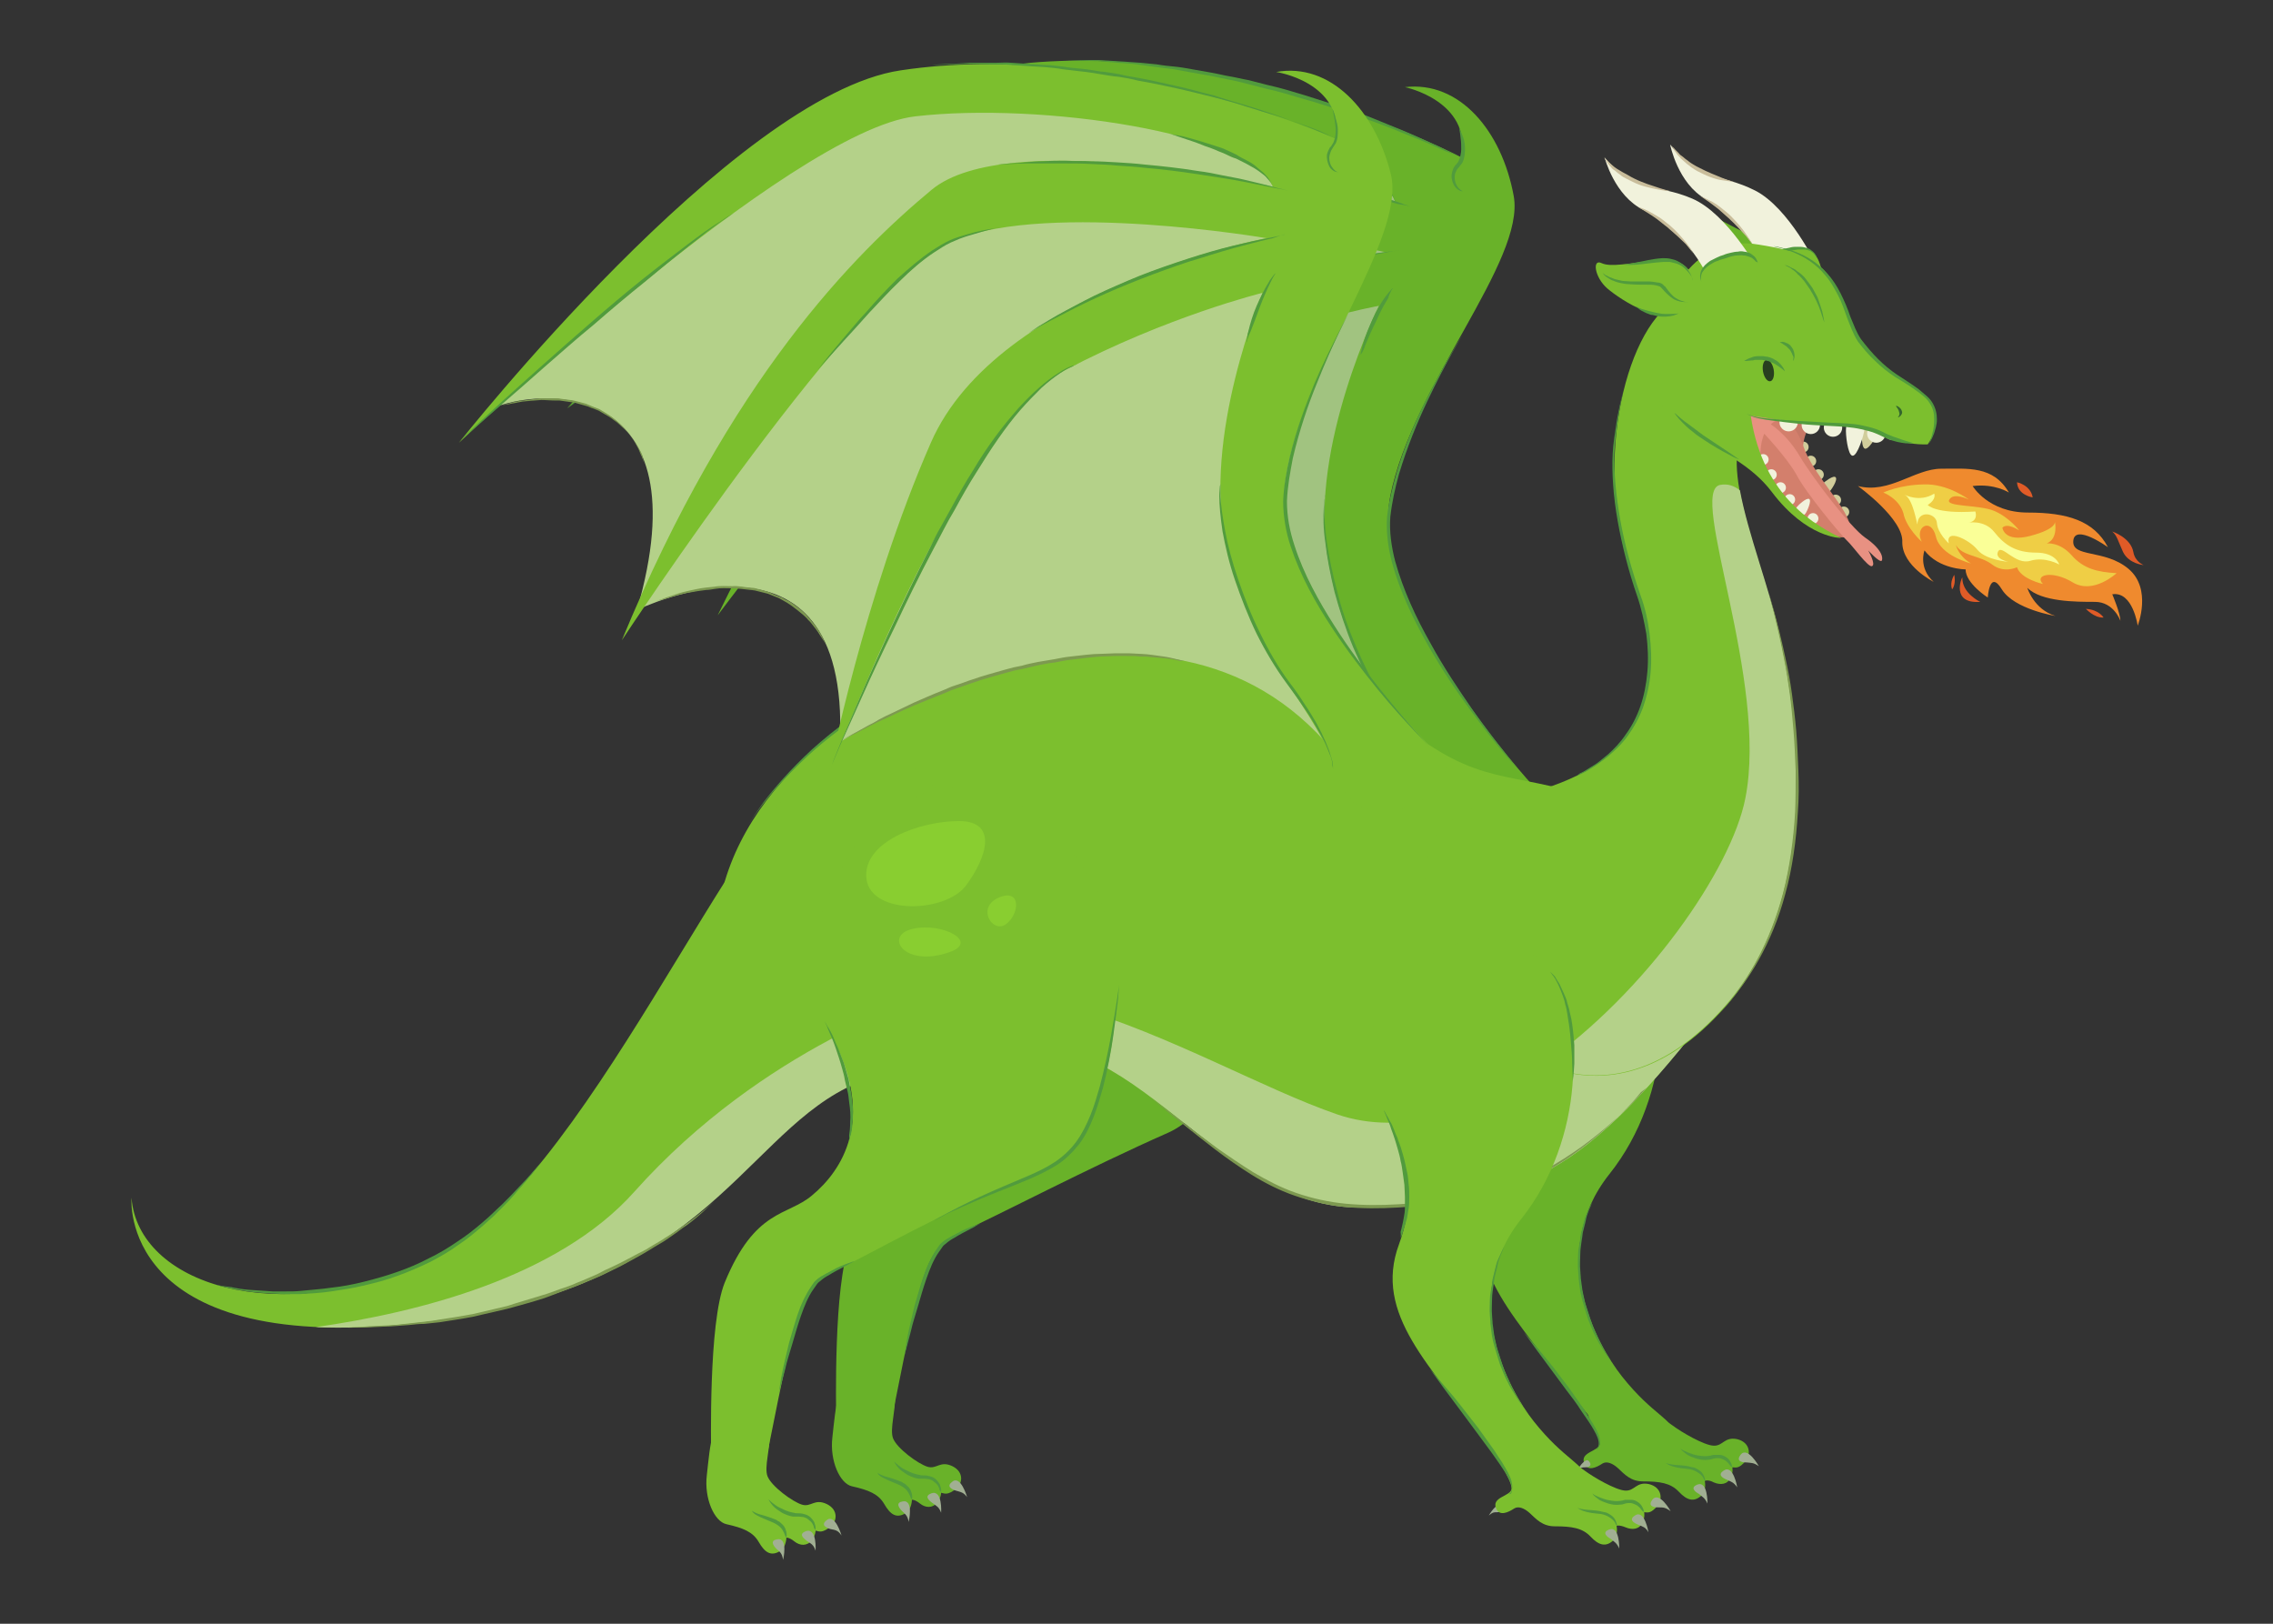 <svg width="420px" height="300px" viewBox="0 0 420 300" version="1.1" xml:space="preserve" xmlns="http://www.w3.org/2000/svg" xmlns:xlink="http://www.w3.org/1999/xlink">
  <rect x="0" y="0" width="420" height="300" fill="#333333" stroke="none"/>
  <!-- Generator: Sketch 49.3 (51167) - http://www.bohemiancoding.com/sketch -->
  <defs/>
  <g>
    <title>dragon-c</title>
    <desc>Created with Sketch.</desc>
    <g id="dragon-c" stroke="none" stroke-width="1" fill="none" fill-rule="evenodd">
      <g id="Dragon-Fire" transform="translate(210.5, 150) scale(-1, 1) translate(-210.5, -150) translate(24, 11)" fill-rule="nonzero">
        <g id="Fire">
          <g id="Group">
            <g transform="translate(168, 129)" id="Shape">
              <g>
                <path d="M7,16 C-3.2,31.6 -1.3,62.9 13.2,69.3 C27.7,75.7 44.9,84.7 51.3,87.6 C57.6,90.4 58.5,93.3 63.9,120.5 C65.3,127.3 74.3,137.4 74.5,122.7 C74.5,119.8 75,97.5 72,90 C66.4,76.3 60.4,77.7 55.9,73.9 C50.2,69.2 44.3,60.5 51.9,45.8 C66.3,17.8 32.3,-22.6 7,16 Z" fill="#69B229"/>
                <path d="M64,125.7 C63.3,127.6 59.3,130.5 57.6,131 C55.9,131.5 55.3,129.8 53,130.9 C50.8,132 51.1,134.2 52.5,135.2 C53.9,136.2 54.3,136 55.1,135.8 C55.1,135.8 55.1,136.7 55.8,137.6 C56.7,138.7 58,138.6 59,137.8 C60,137 60.5,137.1 60.5,137.1 C60.5,137.1 60.5,138.9 61.7,139.6 C63.4,140.6 64.5,139.8 65.6,137.9 C66.7,136 68.5,135.3 71.6,134.6 C73.8,134.1 75.7,129.9 75.2,125.6 C74.5,119.4 74.4,115.5 70.6,114.7 C59.6,112.3 65.2,122.3 64,125.7 Z" fill="#69B229"/>
                <path d="M55.1,135.8 C55.1,135.8 55.1,135.6 55.1,135.3 C55.1,135.1 55.1,135 55.2,134.7 C55.3,134.5 55.3,134.2 55.5,134 C55.8,133.5 56.3,133 57,132.8 C57.3,132.7 57.7,132.6 58.1,132.6 C58.5,132.6 58.8,132.6 59.1,132.5 C59.7,132.4 60.4,132.2 61,131.9 C61.6,131.6 62.1,131.4 62.5,131.1 C62.9,130.8 63.3,130.5 63.5,130.3 C63.7,130.1 63.8,130 63.8,130 C63.8,130 63.7,130.2 63.6,130.4 C63.4,130.7 63.2,131 62.8,131.4 C62.4,131.8 61.9,132.1 61.3,132.5 C60.7,132.8 60,133.1 59.3,133.2 C58.9,133.2 58.6,133.2 58.2,133.2 C57.9,133.2 57.6,133.3 57.3,133.3 C57,133.4 56.7,133.5 56.5,133.7 C56.3,133.9 56.1,134 55.9,134.2 C55.6,134.6 55.4,135 55.4,135.3 C55.1,135.6 55.1,135.8 55.1,135.8 Z" fill="#519B3D"/>
                <path d="M60.5,137.1 C60.5,137.1 60.3,136.5 60.6,135.7 C60.7,135.3 61,134.8 61.4,134.5 C61.6,134.3 61.8,134.1 62.1,134 C62.3,133.8 62.6,133.7 62.9,133.6 C63.9,133.2 65,132.9 65.7,132.7 C66.5,132.4 66.9,132.1 66.9,132.1 C66.9,132.1 66.8,132.2 66.7,132.4 C66.5,132.6 66.3,132.8 65.9,133 C65.2,133.4 64.1,133.8 63.2,134.2 C62.2,134.6 61.4,135.2 61.1,135.9 C60.9,136.2 60.8,136.5 60.7,136.8 C60.5,137 60.5,137.1 60.5,137.1 Z" fill="#519B3D"/>
                <path d="M61.1,141.2 C61.1,141.2 60.1,137 62.2,137.4 C63.5,137.6 63,138.5 62.3,139.2 C61.7,139.8 61.3,140 61.1,141.2 Z" fill="#A1AF93"/>
                <path d="M55.1,139.5 C55.1,139.5 54.8,135.2 56.9,135.9 C58.2,136.4 57.5,137.1 56.7,137.7 C55.9,138.3 55.5,138.4 55.1,139.5 Z" fill="#A1AF93"/>
                <path d="M50.3,136.6 C50.3,136.6 51.5,132.4 53.1,133.8 C54.1,134.6 53.3,135.1 52.4,135.4 C51.4,135.7 51,135.7 50.3,136.6 Z" fill="#A1AF93"/>
                <path d="M49,63.9 C49,63.9 48.8,63.6 48.7,63 C48.5,62.4 48.3,61.5 48.3,60.4 C48.2,59.9 48.2,59.3 48.2,58.6 C48.2,58 48.2,57.3 48.3,56.6 C48.4,55.9 48.4,55.2 48.6,54.5 C48.7,53.8 48.9,53.1 49,52.4 C49.2,51.7 49.4,51 49.6,50.3 C49.8,49.6 50,49 50.3,48.3 C50.5,47.7 50.8,47.1 51,46.5 C51.3,45.9 51.5,45.4 51.7,44.9 C52.1,43.9 52.6,43.1 52.9,42.6 C53.2,42.1 53.4,41.7 53.4,41.7 C53.4,41.7 53.3,42 53,42.6 C52.8,43.2 52.4,44 52,45 C51.8,45.5 51.6,46 51.4,46.6 C51.2,47.2 51,47.8 50.8,48.4 C50.6,49 50.4,49.7 50.2,50.4 C50,51.1 49.8,51.8 49.7,52.5 C49.5,53.2 49.4,53.9 49.2,54.6 C49,55.3 49,56 48.9,56.6 C48.7,57.9 48.6,59.2 48.7,60.2 C48.7,61.3 48.8,62.2 48.9,62.8 C48.9,63.6 49,63.9 49,63.9 Z" fill="#519B3D"/>
              </g>
              <path d="M47.9,86.1 C47.9,86.1 48.3,86.2 49.1,86.5 C49.9,86.8 51,87.2 52.2,87.9 C52.8,88.2 53.5,88.6 54.2,89 C54.5,89.2 54.9,89.5 55.2,89.8 C55.5,90.1 55.7,90.5 56,90.9 C57,92.4 57.8,94.1 58.4,95.9 C59,97.7 59.5,99.5 60,101.2 C60.4,102.9 60.8,104.5 61.1,105.9 C61.4,107.3 61.6,108.4 61.7,109.2 C61.8,110 61.9,110.5 61.9,110.5 C61.9,110.5 61.4,108.7 60.7,106 C60.4,104.6 59.9,103.1 59.4,101.4 C58.9,99.7 58.4,97.9 57.8,96.2 C57.2,94.5 56.5,92.7 55.5,91.3 C55.3,91 55,90.6 54.8,90.3 C54.6,90 54.2,89.8 53.9,89.5 C53.3,89 52.6,88.7 52,88.3 C50.8,87.6 49.7,87.1 49,86.7 C48.4,86.3 47.9,86.1 47.9,86.1 Z" fill="#519B3D"/>
            </g>
            <g transform="translate(113, 0)" id="Shape">
              <path d="M173,58.7 C163.5,55 133.3,55.6 148.2,97.4 C148.2,97.4 107.7,80.4 112.2,123.9 C112.2,123.9 52.9,91 22.7,129.2 C22.7,129.2 45.7,66.3 18.2,34.2 C18.2,34.2 34.5,-5.2 97.8,5.8 C127.5,11.1 173,58.7 173,58.7 Z" fill="#A1C380"/>
              <path d="M0.7,134.2 C0.7,134.2 31.2,101.1 27.1,80.6 C23,60.1 2.1,37.2 4.3,25.2 C6.5,13.2 14.3,3.9 24.4,5.1 C24.4,5.1 12.1,7.6 13.9,18.1 C13.9,18.1 54.1,-2.9 93.6,0.6 C124.7,3.4 179.2,64.4 179.2,64.4 C179.2,64.4 114.6,10.6 91.4,9.3 C68.1,8 29.8,16.1 26.2,26.3 C26.2,26.3 74.4,12.2 89.3,23.1 C104.1,34 128.5,55.6 151.4,102.7 C151.4,102.7 103.6,38.5 85.5,32.5 C67.4,26.5 28,35.6 28,35.6 C28,35.6 78,42.1 92.1,69.6 C106.2,97.1 114.6,129.7 114.6,129.7 C114.6,129.7 86.8,66.8 66.5,57.6 C47,48.7 29.2,45.5 29.2,45.5 C29.2,45.5 42.1,71.4 38.7,91.7 C35,114.4 23.9,121.3 20.3,136.6 C18,146.7 -0.5,142.5 0.7,134.2 Z" fill="#69B229"/>
              <path d="M3.4,131.2 C3.4,131.2 7.1,126.9 12,120 C14.4,116.5 17.2,112.4 19.7,107.8 C22.3,103.2 24.7,98.1 26.2,92.7 C26.9,90 27.3,87.2 27.1,84.5 C26.8,81.8 26.2,79.1 25.5,76.6 C24,71.6 22.1,67 20.3,63.2 C16.7,55.6 13.7,50.8 13.7,50.8 C13.7,50.8 14.5,52 15.7,54.1 C17,56.2 18.7,59.3 20.6,63.1 C22.5,66.9 24.5,71.4 26,76.5 C26.7,79 27.4,81.7 27.7,84.5 C27.9,87.3 27.5,90.2 26.8,92.9 C25.3,98.4 22.8,103.5 20.2,108.1 C17.6,112.7 14.8,116.8 12.3,120.2 C9.8,123.6 7.6,126.4 6,128.3 C4.4,130.2 3.4,131.2 3.4,131.2 Z" fill="#519B3D"/>
              <path d="M24.5,35.1 C24.5,35.2 25.3,35.3 26.7,35.4 C28.1,35.6 30.1,35.8 32.4,36.2 C34.8,36.6 37.5,37.1 40.4,37.8 C43.3,38.5 46.4,39.3 49.4,40.2 C52.4,41.2 55.5,42.2 58.2,43.3 C61,44.4 63.5,45.5 65.7,46.6 C67.9,47.6 69.6,48.6 70.8,49.2 C72,49.9 72.7,50.3 72.7,50.3 C72.7,50.3 72,49.9 70.7,49.3 C69.5,48.7 67.6,47.9 65.5,46.9 C63.3,45.9 60.7,44.9 58,43.8 C55.2,42.7 52.2,41.7 49.2,40.8 C46.2,39.8 43.1,39 40.2,38.3 C37.3,37.6 34.6,37 32.3,36.5 C30,36 28,35.7 26.6,35.4 C25.3,35.3 24.5,35.2 24.5,35.1 Z" fill="#519B3D"/>
              <path d="M23.3,27.2 C23.3,27.2 24.1,26.9 25.5,26.4 C26.9,25.9 28.9,25.3 31.4,24.6 C32.6,24.2 34,23.9 35.4,23.5 C36.8,23.2 38.3,22.8 39.9,22.5 C43,21.8 46.3,21.2 49.7,20.7 C51.4,20.4 53.1,20.2 54.7,20 C56.4,19.8 58,19.6 59.6,19.5 C61.2,19.3 62.7,19.3 64.2,19.2 C65.7,19.1 67,19.1 68.3,19 C69.6,19 70.7,18.9 71.8,18.9 C72.8,18.9 73.7,18.9 74.5,19 C76,19 76.8,19.1 76.8,19.1 C76.8,19.1 76,19.1 74.5,19.2 C73.8,19.2 72.9,19.2 71.8,19.3 C70.8,19.4 69.6,19.4 68.3,19.5 C67,19.6 65.7,19.6 64.2,19.8 C62.8,19.9 61.2,20 59.7,20.2 C58.1,20.4 56.5,20.5 54.8,20.8 C53.2,21 51.5,21.2 49.8,21.5 C46.5,22 43.1,22.6 40,23.2 C36.9,23.8 34,24.5 31.6,25.1 C29.1,25.7 27.1,26.3 25.7,26.7 C24.1,26.9 23.3,27.2 23.3,27.2 Z" fill="#519B3D"/>
              <path d="M13.9,18.2 C13.9,18.2 15,17.6 16.9,16.7 C17.8,16.2 19,15.7 20.3,15.1 C21.6,14.5 23.1,13.8 24.8,13.1 C26.5,12.4 28.3,11.7 30.2,10.9 C32.1,10.1 34.2,9.4 36.3,8.7 C38.5,8 40.7,7.3 42.9,6.6 C45.2,5.9 47.5,5.2 49.8,4.7 C51,4.4 52.1,4.1 53.3,3.8 C54.5,3.6 55.6,3.3 56.8,3.1 C58,2.9 59.1,2.6 60.3,2.4 C61.4,2.2 62.6,2 63.7,1.8 C64.8,1.6 65.9,1.4 67,1.3 C68.1,1.2 69.1,1.1 70.2,0.9 C71.2,0.8 72.2,0.7 73.2,0.6 C74.2,0.5 75.1,0.5 76,0.4 C77.8,0.3 79.5,0.2 80.9,0.1 C82.4,0.1 83.6,0.1 84.7,0.1 C86.8,0.1 88,0.1 88,0.1 C88,0.1 86.8,0.1 84.7,0.2 C83.6,0.2 82.4,0.3 80.9,0.3 C79.4,0.4 77.8,0.6 76,0.7 C75.1,0.8 74.2,0.8 73.2,1 C72.2,1.1 71.2,1.3 70.2,1.4 C69.2,1.5 68.1,1.7 67.1,1.8 C66,2 64.9,2.2 63.8,2.4 C62.7,2.6 61.6,2.8 60.4,3 C59.3,3.2 58.1,3.5 57,3.7 C55.8,3.9 54.7,4.2 53.5,4.5 C52.3,4.8 51.2,5.1 50,5.4 C47.7,5.9 45.4,6.6 43.1,7.3 C40.8,7.9 38.6,8.7 36.5,9.3 C34.4,10.1 32.3,10.7 30.4,11.4 C28.5,12.1 26.6,12.8 25,13.5 C21.6,14.8 18.9,16 17,16.9 C15,17.6 13.9,18.2 13.9,18.2 Z" fill="#519B3D"/>
              <path d="M21.5,134.3 C21.5,134.3 21.5,134.1 21.5,133.7 C21.5,133.3 21.6,132.7 21.8,131.9 C22.1,130.4 22.9,128.2 24.1,125.8 C24.7,124.6 25.4,123.3 26.2,121.9 C27,120.6 27.8,119.1 28.7,117.7 C30.5,114.9 32.1,111.6 33.5,108.3 C34.9,105 36.1,101.6 36.9,98.3 C37.8,95 38.4,92 38.8,89.3 C39.2,86.6 39.3,84.4 39.3,82.8 C39.3,82 39.2,81.4 39.2,81 C39.2,80.6 39.1,80.4 39.1,80.4 C39.1,80.4 39.1,80.6 39.2,81 C39.3,81.4 39.3,82 39.4,82.8 C39.5,84.4 39.5,86.7 39.1,89.3 C38.8,92 38.2,95.1 37.4,98.4 C36.5,101.7 35.4,105.1 34,108.5 C32.6,111.8 30.9,115.1 29.1,117.9 C28.2,119.3 27.3,120.7 26.5,122 C25.7,123.3 25,124.6 24.4,125.8 C23.8,127 23.3,128.1 22.8,129.1 C22.4,130.1 22.1,131 21.9,131.8 C21.7,132.6 21.6,133.2 21.6,133.6 C21.5,134.1 21.5,134.3 21.5,134.3 Z" fill="#519B3D"/>
              <path d="M26.6,42.2 C26.6,42.2 26.8,42.3 27,42.6 C27.3,42.9 27.6,43.3 28,43.8 C28.8,44.9 29.7,46.4 30.4,48 C31.1,49.6 31.8,51.2 32.1,52.5 C32.3,53.1 32.4,53.7 32.5,54 C32.6,54.4 32.6,54.6 32.6,54.6 C32.6,54.6 32.5,54.4 32.3,54.1 C32.1,53.8 31.9,53.3 31.7,52.7 C31.2,51.5 30.5,49.9 29.7,48.3 C29,46.7 28.2,45.2 27.5,44.1 C27.2,43 26.6,42.2 26.6,42.2 Z" fill="#519B3D"/>
              <path d="M26.2,26.3 C26.2,26.3 26.2,25.9 26.5,25.4 C26.6,25.1 26.8,24.8 27.1,24.5 C27.3,24.1 27.7,23.8 28,23.4 C28.4,23 28.8,22.6 29.3,22.3 C29.8,21.9 30.3,21.5 30.8,21.2 C31.3,20.8 31.9,20.5 32.5,20.1 C33.1,19.8 33.7,19.4 34.3,19.1 C34.9,18.8 35.6,18.5 36.2,18.2 C36.8,17.9 37.5,17.7 38.1,17.4 C39.3,16.9 40.5,16.6 41.4,16.2 C42.4,15.9 43.2,15.7 43.8,15.5 C44.4,15.3 44.7,15.3 44.7,15.3 C44.7,15.3 43.4,15.8 41.5,16.6 C40.5,17 39.4,17.4 38.2,17.9 C37.6,18.2 37,18.4 36.4,18.7 C35.8,19 35.2,19.3 34.6,19.6 C34,19.9 33.4,20.2 32.8,20.5 C32.2,20.8 31.6,21.2 31.1,21.5 C30.6,21.9 30,22.2 29.6,22.5 C29.1,22.8 28.7,23.2 28.3,23.5 C27.9,23.8 27.6,24.2 27.3,24.5 C27,24.8 26.8,25.1 26.6,25.3 C26.3,25.9 26.2,26.3 26.2,26.3 Z" fill="#519B3D"/>
              <path d="M14.4,12.6 C14.4,12.6 14.2,13.4 14.1,14.6 C14,15.2 14,15.9 14,16.6 C14,17.3 14.2,18.1 14.5,18.8 C14.6,19 14.7,19.1 14.8,19.2 C14.9,19.4 15.1,19.5 15.2,19.7 C15.5,20.1 15.6,20.5 15.7,20.9 C15.9,21.7 15.7,22.5 15.4,23.1 C15.1,23.7 14.7,24 14.3,24.2 C14,24.4 13.7,24.3 13.7,24.3 C13.7,24.3 13.9,24.3 14.2,24 C14.5,23.8 14.8,23.4 15,22.9 C15.2,22.4 15.3,21.7 15.1,21 C15,20.7 14.8,20.3 14.6,20.1 C14.5,20 14.3,19.8 14.2,19.6 C14,19.4 13.9,19.2 13.8,19.1 C13.4,18.3 13.3,17.4 13.3,16.6 C13.3,15.8 13.4,15.1 13.6,14.5 C14,13.3 14.4,12.6 14.4,12.6 Z" fill="#519B3D"/>
              <path d="M47.5,112.9 C47.5,112.9 47.7,112.8 48.2,112.7 C48.7,112.5 49.4,112.4 50.2,112.1 C51.1,111.9 52.2,111.6 53.4,111.4 C54.7,111.2 56.1,111 57.7,110.9 C58.5,110.8 59.3,110.8 60.2,110.7 C61,110.6 61.9,110.7 62.8,110.6 C64.6,110.5 66.5,110.7 68.5,110.7 C69.5,110.7 70.5,110.9 71.5,111 C72.5,111.1 73.5,111.2 74.6,111.3 C75.6,111.5 76.7,111.6 77.7,111.8 L79.3,112 L80.8,112.3 C82.8,112.8 84.9,113.2 86.9,113.8 C87.9,114.1 88.9,114.4 89.9,114.6 C90.4,114.7 90.9,114.9 91.4,115 C91.9,115.2 92.3,115.3 92.8,115.5 C94.7,116.1 96.5,116.8 98.2,117.4 C99.9,118.1 101.4,118.7 102.9,119.3 C103.6,119.6 104.3,119.9 105,120.2 C105.6,120.5 106.3,120.8 106.8,121.1 C107.9,121.7 108.9,122.1 109.8,122.5 C111.4,123.3 112.4,123.8 112.4,123.8 C112.4,123.8 111.4,123.4 109.8,122.6 C109,122.2 107.9,121.8 106.8,121.3 C106.2,121 105.6,120.8 104.9,120.5 C104.2,120.2 103.5,120 102.8,119.7 C101.3,119.1 99.8,118.5 98.1,117.9 C96.4,117.3 94.6,116.7 92.7,116.1 C92.2,115.9 91.8,115.8 91.3,115.6 C90.8,115.5 90.3,115.3 89.9,115.2 C88.9,114.9 87.9,114.7 87,114.4 C85,113.8 83,113.4 80.9,113 L79.4,112.7 L77.9,112.4 C76.9,112.2 75.9,112.1 74.8,111.9 C73.8,111.7 72.8,111.7 71.8,111.5 C70.8,111.4 69.8,111.3 68.8,111.2 C66.8,111.1 65,110.9 63.2,111 C62.3,111 61.4,111 60.6,111 C59.8,111 58.9,111.1 58.2,111.1 C57.4,111.1 56.7,111.2 56,111.3 C55.3,111.4 54.6,111.4 54,111.5 C52.7,111.7 51.6,111.9 50.7,112 C49.8,112.2 49.1,112.4 48.6,112.5 C47.8,112.8 47.5,112.9 47.5,112.9 Z" fill="#7D9950"/>
              <path d="M64.3,56.8 C64.3,56.8 64.6,56.8 65.2,57 C65.8,57.2 66.6,57.5 67.7,58.1 C68.7,58.6 69.9,59.4 71.2,60.4 C72.5,61.4 73.9,62.6 75.3,64 C76.7,65.4 78.2,67 79.7,68.7 C81.2,70.4 82.7,72.3 84.1,74.4 C85.6,76.4 87,78.5 88.4,80.7 C89.1,81.8 89.8,82.9 90.5,84 C91.2,85.1 91.9,86.2 92.6,87.4 C94,89.7 95.3,92 96.6,94.2 C97.9,96.5 99.1,98.7 100.3,100.9 C102.7,105.3 104.8,109.4 106.6,113 C108.4,116.6 109.8,119.5 110.8,121.6 C111.8,123.7 112.4,124.9 112.4,124.9 C112.4,124.9 109.9,120.2 106.3,113.2 C104.4,109.7 102.3,105.6 99.9,101.2 C98.7,99 97.5,96.8 96.2,94.5 C94.9,92.2 93.6,89.9 92.2,87.7 C91.5,86.6 90.8,85.4 90.1,84.3 C89.4,83.2 88.7,82.1 88,81 C86.6,78.8 85.2,76.7 83.7,74.7 C82.3,72.7 80.8,70.8 79.4,69 C78,67.2 76.5,65.6 75.1,64.2 C72.3,61.4 69.7,59.3 67.7,58.2 C66.7,57.6 65.9,57.3 65.3,57.1 C64.6,56.9 64.3,56.8 64.3,56.8 Z" fill="#519B3D"/>
              <path d="M145.2,70.4 C145.2,70.4 145.3,69.9 145.5,69.1 C145.6,68.7 145.8,68.2 146.1,67.6 C146.3,67 146.6,66.4 147,65.8 C147.4,65.1 147.9,64.5 148.4,63.8 C149,63.2 149.5,62.4 150.3,61.8 C151,61.1 151.8,60.6 152.6,60 C153,59.7 153.5,59.5 153.9,59.3 C154.4,59.1 154.8,58.8 155.3,58.6 L156.7,58.1 C157.2,57.9 157.7,57.8 158.2,57.7 C158.7,57.6 159.2,57.5 159.7,57.4 L160.4,57.3 C160.6,57.3 160.9,57.3 161.1,57.2 C162,57.1 163,57.1 163.8,57.1 C164.7,57.2 165.5,57.2 166.2,57.2 C166.6,57.2 166.9,57.2 167.3,57.3 C167.6,57.4 168,57.4 168.3,57.5 C168.9,57.6 169.4,57.7 169.9,57.8 C170.8,58 171.3,58.1 171.3,58.1 C171.3,58.1 170.8,58.1 169.9,58 C169.5,58 168.9,57.9 168.3,57.8 C168,57.8 167.7,57.7 167.3,57.7 C167,57.7 166.6,57.7 166.2,57.7 C165.5,57.7 164.6,57.7 163.8,57.7 C162.9,57.7 162.1,57.9 161.1,57.9 C160.9,57.9 160.6,57.9 160.4,58 L159.7,58.1 C159.2,58.2 158.8,58.3 158.3,58.4 C157.8,58.5 157.4,58.6 156.9,58.8 L155.5,59.3 C155,59.5 154.6,59.7 154.2,59.9 C153.8,60.1 153.3,60.3 152.9,60.6 C152.1,61.1 151.3,61.6 150.6,62.3 C149.9,62.9 149.3,63.6 148.7,64.2 C148.2,64.9 147.6,65.5 147.3,66.1 C146.9,66.7 146.6,67.3 146.3,67.8 C146,68.3 145.8,68.8 145.6,69.2 C145.3,69.9 145.2,70.4 145.2,70.4 Z" fill="#7D9950"/>
              <path d="M113.5,106.1 C113.5,106.1 113.6,105.5 114,104.6 C114.2,104.1 114.5,103.6 114.8,103 C115,102.7 115.2,102.4 115.4,102 C115.6,101.7 115.9,101.3 116.1,101 C116.3,100.6 116.7,100.3 117,100 C117.3,99.7 117.6,99.3 118,99 C118.4,98.7 118.8,98.3 119.1,98 C119.5,97.7 120,97.4 120.4,97.1 C120.6,96.9 120.9,96.8 121.1,96.6 C121.3,96.5 121.6,96.3 121.8,96.2 C122.3,95.9 122.8,95.7 123.3,95.4 C123.8,95.2 124.4,95 124.9,94.8 L125.7,94.5 C126,94.4 126.3,94.4 126.5,94.3 C127.6,94.1 128.8,93.8 129.9,93.8 C131,93.7 132.1,93.6 133.2,93.7 C134.3,93.8 135.3,93.8 136.3,93.9 C137.3,94.1 138.2,94.2 139,94.4 C139.9,94.5 140.6,94.8 141.3,95 C142,95.2 142.6,95.4 143,95.5 C144,95.8 144.5,96 144.5,96 C144.5,96 143.9,95.9 143,95.7 C142.5,95.6 141.9,95.5 141.2,95.3 C140.5,95.1 139.8,95 138.9,94.9 C138.1,94.8 137.1,94.7 136.2,94.5 C135.7,94.4 135.2,94.4 134.7,94.4 C134.2,94.4 133.7,94.4 133.1,94.3 C132,94.2 131,94.3 129.8,94.4 C128.7,94.4 127.6,94.7 126.5,94.9 C126.2,95 125.9,95 125.7,95.1 L124.9,95.4 C124.4,95.6 123.8,95.8 123.3,95.9 C122.8,96.1 122.3,96.4 121.8,96.6 L121.1,97 C120.9,97.1 120.7,97.3 120.4,97.4 C120,97.7 119.5,98 119.1,98.3 C118.7,98.6 118.3,98.9 118,99.2 C117.6,99.5 117.3,99.9 117,100.2 C116.7,100.5 116.4,100.8 116.1,101.2 C115.8,101.5 115.6,101.8 115.3,102.1 C115.1,102.4 114.9,102.7 114.7,103 C114.3,103.6 114,104.1 113.8,104.5 C113.7,105.5 113.5,106.1 113.5,106.1 Z" fill="#7D9950"/>
              <path d="M76.2,30.7 C76.2,30.7 76.9,30.7 78.1,30.9 C79.3,31.1 81.1,31.3 83.1,31.7 C84.1,31.9 85.2,32.2 86.4,32.6 C87.6,33 88.7,33.6 89.8,34.3 C92.1,35.6 94.3,37.3 96.5,39.2 C98.6,41 100.6,43 102.5,44.8 C104.4,46.6 106,48.4 107.5,49.9 C110.4,52.9 112.2,55 112.2,55 C112.2,55 110.2,53 107.2,50.1 C105.7,48.6 103.9,46.9 102.1,45.1 C100.2,43.3 98.2,41.4 96.1,39.6 C94,37.8 91.8,36.1 89.6,34.7 C88.5,34.1 87.4,33.4 86.3,33 C85.2,32.6 84.1,32.2 83.1,32 C81.1,31.5 79.4,31.1 78.2,30.9 C76.9,30.8 76.2,30.7 76.2,30.7 Z" fill="#519B3D"/>
              <path d="M179.2,64.5 C179.2,64.5 175.9,62 171,58.2 C168.5,56.3 165.7,54.1 162.6,51.7 C159.5,49.3 156.3,46.8 153,44.3 C149.7,41.8 146.4,39.3 143.3,37 C140.2,34.7 137.3,32.6 134.7,30.8 C133.4,29.9 132.3,29.1 131.2,28.4 C130.1,27.7 129.2,27.1 128.5,26.6 C126.9,25.7 126.1,25.1 126.1,25.1 C126.1,25.1 127,25.6 128.6,26.5 C129.4,26.9 130.3,27.5 131.4,28.2 C132.5,28.8 133.7,29.6 135,30.5 C137.6,32.2 140.6,34.2 143.7,36.5 C146.8,38.8 150.2,41.2 153.5,43.7 C156.8,46.2 160.1,48.7 163.1,51.1 C166.1,53.5 169,55.8 171.4,57.7 C173.8,59.6 175.8,61.3 177.2,62.5 C178.4,63.8 179.2,64.5 179.2,64.5 Z" fill="#519B3D"/>
            </g>
            <g transform="translate(72, 154)" id="Shape">
              <path d="M22.4,6.3 C15.8,15.8 15.9,37.2 27.6,51.9 C39.3,66.6 29.9,83.5 25.3,89.3 C19.5,96.6 16.1,96.9 15.3,100.3 C14.4,103.8 22.4,109.4 34.2,93 C44.2,79.1 55,69.6 50.2,56.6 C45,42.4 53.2,35.3 55.4,21.8 C57.6,8.5 33.7,-9.8 22.4,6.3 Z" fill="#69B229"/>
              <path d="M15.9,98.4 C14.3,99.6 10.2,102 8.4,102.1 C6.6,102.2 6.4,100.4 4,100.9 C1.6,101.5 1.4,103.7 2.5,105 C3.6,106.2 4,106.2 4.9,106.1 C4.9,106.1 4.7,107 5.2,108 C5.8,109.3 7.1,109.4 8.3,108.9 C9.4,108.3 10,108.6 10,108.6 C10,108.6 9.6,110.3 10.6,111.3 C12,112.6 13.3,112.2 14.8,110.6 C16.3,109 18.3,108.7 21.4,108.7 C23.7,108.7 24.8,107.4 26.1,106.2 C27,105.4 28.1,104.9 28.9,105.4 C30.1,106.2 31.6,106.8 32.2,105.5 C33.3,103.2 29.4,103.2 29.4,101.7 C29.4,99.4 33.9,95.2 30,94.5 C26.1,94 18.8,96.2 15.9,98.4 Z" fill="#69B229"/>
              <path d="M33.6,106.7 C33.6,106.7 32,103.9 31.3,105.1 C30.8,105.8 31.4,106.1 32.1,106.1 C32.6,106.1 32.9,106.1 33.6,106.7 Z" fill="#A1AF93"/>
              <path d="M49.9,55.4 C49.9,55.4 49.7,55.1 49.5,54.4 C49.3,53.8 49,52.9 48.7,51.7 C48.6,51.1 48.5,50.5 48.4,49.9 C48.3,49.2 48.3,48.5 48.3,47.8 C48.3,47.1 48.3,46.3 48.4,45.6 C48.5,44.8 48.5,44.1 48.7,43.3 C48.9,42.5 49,41.8 49.2,41 C49.4,40.3 49.6,39.5 49.8,38.9 C50,38.2 50.3,37.6 50.5,36.9 C50.8,36.3 51,35.7 51.2,35.2 C51.4,34.7 51.6,34.2 51.9,33.8 C52.1,33.4 52.3,33 52.5,32.7 C52.8,32.1 53,31.8 53,31.8 C53,31.8 52.9,32.2 52.6,32.8 C52.4,33.4 51.9,34.3 51.6,35.4 C51.4,35.9 51.2,36.5 51,37.1 C50.8,37.7 50.6,38.4 50.4,39.1 C50.2,39.8 50,40.5 49.9,41.2 C49.7,41.9 49.6,42.7 49.5,43.4 C49.4,44.1 49.3,44.9 49.2,45.6 C49.2,46.3 49.1,47.1 49.1,47.8 C49.1,48.5 49.1,49.2 49.1,49.8 C49.1,50.5 49.2,51.1 49.3,51.6 C49.4,52.2 49.5,52.7 49.6,53.1 C49.7,53.6 49.8,53.9 49.9,54.3 C49.8,55 49.9,55.4 49.9,55.4 Z" fill="#519B3D"/>
              <path d="M26.4,87.9 C26.4,87.9 26.7,87.5 27.2,86.7 C27.5,86.3 27.7,85.8 28.1,85.3 C28.4,84.7 28.8,84.1 29.1,83.4 C29.5,82.7 29.8,82 30.2,81.1 C30.6,80.3 30.9,79.4 31.2,78.5 C31.5,77.6 31.8,76.6 32.1,75.7 C32.3,74.7 32.6,73.7 32.7,72.7 L32.9,71.2 C32.9,70.7 33,70.2 33,69.7 C33.1,68.7 33,67.7 33,66.7 C33,65.7 32.8,64.8 32.7,63.9 C32.6,63.5 32.6,63 32.5,62.6 C32.4,62.2 32.3,61.8 32.2,61.4 C32,60.7 31.9,59.9 31.7,59.4 C31.5,58.8 31.3,58.3 31.1,57.9 C30.8,57 30.6,56.6 30.6,56.6 C30.6,56.6 30.8,57.1 31.2,57.9 C31.4,58.3 31.6,58.8 31.9,59.4 C32.2,60 32.3,60.7 32.5,61.4 C32.6,61.8 32.7,62.2 32.8,62.6 C32.9,63 33,63.4 33,63.9 C33.1,64.8 33.4,65.7 33.4,66.7 C33.4,67.7 33.5,68.7 33.4,69.7 C33.4,70.2 33.3,70.7 33.3,71.3 L33.1,72.9 C33,73.9 32.7,75 32.4,76 C32.1,77 31.8,78 31.5,78.9 C31.1,79.8 30.8,80.7 30.4,81.5 C30,82.3 29.6,83.1 29.2,83.7 C28.8,84.4 28.4,85 28.1,85.5 C27.7,86 27.4,86.5 27.1,86.8 C26.8,87.5 26.4,87.9 26.4,87.9 Z" fill="#519B3D"/>
              <path d="M30,102.9 C30,102.9 29.9,102.9 29.8,102.7 C29.7,102.6 29.5,102.3 29.4,101.9 C29.2,101.2 29.5,100.1 30.1,99 C30.7,97.9 31.5,96.7 32.3,95.4 C33.2,94.1 34.1,92.8 35.1,91.4 C36.1,90.1 37.1,88.8 38,87.6 C39,86.4 39.9,85.3 40.7,84.3 C42.3,82.4 43.4,81.2 43.4,81.2 C43.4,81.2 42.4,82.5 41,84.5 C39.5,86.5 37.6,89.1 35.6,91.8 C34.6,93.1 33.6,94.4 32.8,95.7 C31.9,97 31.1,98.1 30.5,99.2 C29.9,100.2 29.5,101.2 29.6,101.9 C29.6,102.2 29.8,102.5 29.9,102.7 C29.9,102.8 30,102.9 30,102.9 Z" fill="#519B3D"/>
              <path d="M4.9,106.2 C4.9,106.2 4.9,106 5,105.7 C5,105.6 5.1,105.4 5.2,105.2 C5.3,105 5.4,104.8 5.6,104.6 C6,104.2 6.6,103.8 7.3,103.8 C7.7,103.8 8,103.8 8.4,103.8 C8.8,103.9 9.1,104 9.4,104 C10,104.1 10.7,104 11.3,103.9 C11.9,103.8 12.5,103.6 13,103.4 C13.5,103.2 13.9,103 14.1,102.9 C14.4,102.7 14.5,102.6 14.5,102.6 C14.5,102.6 14.4,102.7 14.2,103 C14,103.2 13.6,103.5 13.2,103.8 C12.7,104.1 12.1,104.3 11.5,104.5 C10.8,104.7 10.1,104.8 9.4,104.7 C9,104.7 8.7,104.6 8.4,104.5 C8.1,104.4 7.8,104.4 7.5,104.4 C7.2,104.4 6.9,104.5 6.7,104.6 C6.5,104.7 6.2,104.8 6,105 C5.6,105.3 5.4,105.7 5.2,105.9 C4.9,106 4.9,106.2 4.9,106.2 Z" fill="#519B3D"/>
              <path d="M9.9,108.7 C9.9,108.7 9.9,108.1 10.3,107.4 C10.5,107 10.9,106.7 11.4,106.4 C11.6,106.3 11.9,106.1 12.2,106.1 C12.5,106 12.8,106 13,105.9 C14.1,105.7 15.2,105.7 15.9,105.6 C16.7,105.5 17.2,105.3 17.2,105.3 C17.2,105.3 17.1,105.4 16.9,105.5 C16.7,105.6 16.4,105.8 16,105.9 C15.2,106.2 14.1,106.3 13.1,106.4 C12.1,106.5 11.2,107 10.6,107.6 C10.3,107.9 10.2,108.2 10.1,108.4 C9.9,108.6 9.9,108.7 9.9,108.7 Z" fill="#519B3D"/>
              <path d="M9.5,112.8 C9.5,112.8 9.4,108.5 11.4,109.3 C12.6,109.8 12,110.5 11.1,111 C10.4,111.6 10,111.7 9.5,112.8 Z" fill="#A1AF93"/>
              <path d="M4,109.8 C4,109.8 4.7,105.5 6.5,106.7 C7.6,107.4 6.9,108 5.9,108.4 C5.1,108.8 4.7,108.8 4,109.8 Z" fill="#A1AF93"/>
              <path d="M0,105.9 C0,105.9 2.1,102.1 3.4,103.8 C4.2,104.9 3.3,105.2 2.3,105.2 C1.4,105.3 1,105.2 0,105.9 Z" fill="#A1AF93"/>
            </g>
            <g transform="translate(77, 106)" id="Shape">
              <g>
                <path d="M28.3,29.6 C43.1,25.2 47.9,28.3 64.3,14.2 C80.8,0.1 118.7,-3.7 143.4,5.9 C168.1,15.5 189.5,35.4 187.6,60.2 C186.1,80.4 164.4,82.4 137.2,76.4 C110,70.4 95.6,106.5 68.2,105.9 C37.8,105.3 27.3,100 3,68.6 C-6.3,56.6 14,33.8 28.3,29.6 Z" fill="#7CBF2E"/>
                <path d="M72.9,88.9 C48.8,97.1 19.4,70.7 5.4,48.3 C0.7,55.5 -1.2,63.2 3.1,68.8 C27.4,100.1 37.9,105.5 68.3,106.1 C95.7,106.6 110.2,70.2 137.3,76.6 C160.8,82.1 168.7,79.5 177.4,76.7 C141.6,49 100.2,79.5 72.9,88.9 Z" fill="#B4D189"/>
                <path d="M15.7,83.9 C15.7,83.9 16,84.2 16.5,84.8 C17,85.4 17.8,86.2 18.8,87.2 C20.8,89.2 23.8,92 27.8,94.9 C29.8,96.3 32,97.8 34.5,99.1 C37,100.4 39.7,101.5 42.7,102.4 C45.6,103.3 48.7,104 51.9,104.5 C55.1,105 58.3,105.3 61.6,105.5 C64.9,105.7 68.1,105.7 71.3,105.4 C74.5,105.1 77.6,104.4 80.5,103.4 C83.4,102.4 86,101 88.4,99.6 C90.8,98.1 93,96.6 95,95.2 C98.9,92.3 102.2,89.8 104.5,88 C106.8,86.3 108.1,85.3 108.1,85.3 C108.1,85.3 106.8,86.3 104.6,88.1 C102.4,89.9 99.2,92.5 95.3,95.5 C93.3,97 91.2,98.5 88.8,100 C86.4,101.5 83.7,102.9 80.8,103.9 C77.9,104.9 74.7,105.7 71.5,106 C68.3,106.3 65,106.3 61.7,106.1 C58.4,105.9 55.1,105.6 51.9,105.1 C48.7,104.6 45.6,103.8 42.7,102.9 C39.8,102 37,100.8 34.5,99.5 C32,98.2 29.8,96.7 27.8,95.2 C23.8,92.2 20.9,89.3 19,87.3 C18,86.3 17.3,85.4 16.8,84.8 C16,84.2 15.7,83.9 15.7,83.9 Z" fill="#7D9950"/>
              </g>
              <path d="M77.7,6.6 C77.7,6.6 79.3,5.8 82.4,4.8 C85.4,3.8 89.8,2.5 95.2,1.6 C100.6,0.7 106.9,-8.32667268e-16 113.8,0.2 C120.6,0.4 127.9,1.3 135,3 C138.5,3.9 142,5 145.3,6.3 C148.6,7.6 151.8,9.1 154.8,10.7 C160.8,14 165.9,17.8 170,21.5 C174,25.2 177,28.7 178.9,31.2 C180.8,33.8 181.7,35.4 181.7,35.4 C181.7,35.4 180.8,33.8 178.8,31.3 C176.9,28.8 173.8,25.4 169.8,21.8 C165.7,18.2 160.6,14.5 154.6,11.2 C151.6,9.6 148.4,8.1 145.1,6.8 C141.8,5.5 138.3,4.4 134.8,3.6 C127.8,1.8 120.6,0.9 113.8,0.7 C107,0.5 100.7,1 95.3,1.9 C89.9,2.8 85.5,3.9 82.5,4.9 C79.4,5.9 77.7,6.6 77.7,6.6 Z" fill="#519B3D"/>
            </g>
            <g transform="translate(215, 128)" id="Shape">
              <g>
                <path d="M29.8,2 C45.5,8.6 74.1,81.1 102.7,93.9 C131.1,106.7 156.5,98.1 157.7,82.3 C157.7,82.3 160.2,111 106.5,105.6 C52.8,100.2 50.5,70.7 30.7,60.7 C4.6,47.5 4.6,41.1 3.9,26.4 C3,10.7 12.4,-5.3 29.8,2 Z" fill="#7CBF2E"/>
                <path d="M10.8,45.3 L0.4,52.5 C4.1,55.2 19.1,58.8 25.6,62 C45.4,72 52.8,100.3 106.5,105.6 C113,106.3 118.8,106.4 123.7,106.2 C104.7,103.5 78.9,97 64.8,81.2 C40.8,54.3 10.8,45.3 10.8,45.3 Z" fill="#B4D189"/>
              </g>
              <path d="M142.4,98.3 C142.4,98.3 141.4,98.6 139.5,99 C138.6,99.2 137.5,99.4 136.2,99.6 C134.9,99.8 133.4,99.9 131.8,100 C131,100 130.2,100.1 129.3,100.1 C128.4,100.1 127.5,100.1 126.6,100.1 C124.8,100 122.8,99.9 120.8,99.6 C118.8,99.3 116.8,99 114.7,98.5 C112.6,98 110.6,97.5 108.5,96.7 C106.5,96 104.5,95.1 102.6,94.2 C100.7,93.2 98.9,92.2 97.3,91 C95.6,89.9 94.1,88.6 92.7,87.4 C92,86.8 91.4,86.2 90.7,85.6 C90.1,85 89.5,84.4 88.9,83.8 C88.3,83.2 87.8,82.7 87.3,82.1 C86.8,81.6 86.4,81 85.9,80.5 C85,79.5 84.3,78.6 83.7,77.9 C82.5,76.4 81.9,75.6 81.9,75.6 C81.9,75.6 82.6,76.4 83.8,77.8 C84.4,78.5 85.2,79.4 86.1,80.3 C87,81.3 88,82.3 89.1,83.4 C89.7,84 90.3,84.5 90.9,85.1 C91.5,85.7 92.2,86.3 92.9,86.9 C94.3,88.1 95.8,89.3 97.5,90.4 C99.1,91.5 100.9,92.6 102.8,93.5 C104.7,94.5 106.6,95.3 108.6,96 C110.6,96.7 112.7,97.3 114.7,97.8 C116.7,98.3 118.8,98.7 120.7,98.9 C122.7,99.2 124.6,99.3 126.4,99.5 C127.3,99.6 128.2,99.6 129.1,99.6 C130,99.6 130.8,99.6 131.6,99.6 C133.2,99.5 134.7,99.4 136,99.3 C137.3,99.2 138.4,99 139.3,98.8 C141.3,98.6 142.4,98.3 142.4,98.3 Z" fill="#519B3D"/>
              <path d="M49.9,82.8 C49.9,82.8 50.7,83.6 52.3,84.9 C53.1,85.5 54,86.3 55.2,87.1 C56.3,87.9 57.6,88.8 59.1,89.7 C59.8,90.2 60.6,90.6 61.4,91.1 C62.2,91.6 63,92.1 63.9,92.5 C65.6,93.4 67.4,94.4 69.4,95.3 C70.4,95.7 71.3,96.3 72.3,96.7 C73.3,97.1 74.3,97.6 75.4,98 C76.4,98.5 77.5,98.8 78.6,99.2 C79.7,99.6 80.7,100 81.8,100.3 C84,101 86.2,101.6 88.3,102.3 C90.5,102.8 92.6,103.3 94.7,103.8 C96.8,104.2 98.8,104.5 100.8,104.8 C101.8,105 102.7,105.1 103.6,105.2 C104.5,105.3 105.4,105.4 106.3,105.5 C108,105.7 109.6,105.9 111,105.9 C112.4,106 113.6,106 114.6,106.1 C116.6,106.2 117.7,106.3 117.7,106.3 C117.7,106.3 116.6,106.3 114.6,106.2 C113.6,106.2 112.4,106.2 111,106.1 C109.6,106.1 108,105.9 106.3,105.8 C105.4,105.7 104.6,105.6 103.6,105.6 C102.7,105.5 101.7,105.4 100.8,105.3 C98.9,105 96.8,104.7 94.7,104.3 C92.6,103.8 90.4,103.3 88.2,102.8 C86,102.2 83.8,101.6 81.6,100.9 C80.5,100.5 79.4,100.1 78.4,99.7 C77.3,99.3 76.3,98.9 75.2,98.5 C74.2,98.1 73.1,97.6 72.1,97.2 C71.1,96.8 70.1,96.3 69.1,95.8 C67.1,94.9 65.3,93.8 63.6,92.9 C62.7,92.4 61.9,91.9 61.1,91.4 C60.3,90.9 59.5,90.5 58.8,90 C58.1,89.5 57.4,89 56.8,88.6 C56.2,88.1 55.6,87.7 55,87.3 C53.9,86.5 53,85.7 52.2,85 C50.7,83.6 49.9,82.8 49.9,82.8 Z" fill="#7D9950"/>
            </g>
            <g transform="translate(64, 43)" id="Shape">
              <g transform="translate(1, 0)">
                <g>
                  <path d="M21.8,1.3 C31.1,5.3 38,30.9 30.5,52 C20.4,80.2 35.1,89.6 53.2,93.4 C72,97.3 70.4,108.7 65.6,123.2 C60.8,137.7 36.5,158.6 13.1,131.9 C-5.3,110.9 0.2,77 3.2,63.4 C6.2,49.8 14.9,31.7 9.2,24.8 C3.4,17.7 8.4,-4.5 21.8,1.3 Z" fill="#7CBF2E"/>
                  <path d="M46.9,142.7 C27.9,129.4 12.1,106.7 9.5,93.5 C5.2,71.8 20.1,36.9 14.2,35.6 C12.7,35.3 11.5,35.8 10.5,36.6 C9,44.7 5,54.8 3.2,63.2 C0.2,76.8 -5.3,110.7 13.1,131.7 C25.1,145.4 37.2,146.7 46.9,142.7 Z" fill="#B4D189"/>
                </g>
                <path d="M40.9,89.5 C40.9,89.5 40.6,89.4 40.1,89.1 C39.6,88.9 38.8,88.5 37.9,87.9 C37.4,87.6 36.9,87.3 36.4,86.9 C35.9,86.5 35.3,86.1 34.7,85.6 C33.6,84.6 32.3,83.5 31.2,81.9 C30.1,80.4 29.1,78.6 28.4,76.7 C27.7,74.7 27.2,72.5 27,70.2 C26.8,67.9 26.9,65.5 27.2,63.1 C27.5,60.7 28,58.3 28.9,55.9 C30.5,51.3 31.8,46.6 32.6,42.1 C33.4,37.6 33.8,33.3 33.7,29.7 C33.6,27.9 33.4,26.2 33.2,24.7 C33,23.2 32.8,21.9 32.6,20.9 C32.2,18.8 31.9,17.6 31.9,17.6 C31.9,17.6 32.2,18.8 32.7,20.9 C32.9,21.9 33.2,23.2 33.4,24.7 C33.6,26.2 33.9,27.8 34,29.7 C34.2,33.4 33.9,37.7 33.1,42.2 C32.3,46.7 31.1,51.5 29.5,56.1 C28.7,58.4 28.2,60.8 27.8,63.1 C27.5,65.5 27.4,67.8 27.6,70.1 C27.8,72.4 28.2,74.5 28.9,76.5 C29.6,78.5 30.5,80.2 31.6,81.7 C32.6,83.2 33.8,84.4 34.9,85.4 C35.5,85.9 36,86.3 36.5,86.7 C37,87.1 37.5,87.4 38,87.7 C38.9,88.3 39.6,88.7 40.1,88.9 C40.6,89.4 40.9,89.5 40.9,89.5 Z" fill="#519B3D"/>
              </g>
              <path d="M15.6,133.7 C15.6,133.7 14.8,132.7 13.3,131 C11.9,129.3 9.9,126.7 8,123.3 C6.1,119.9 4.3,115.7 3.1,111.1 C1.8,106.4 1.1,101.3 0.8,96.1 C0.6,93.5 0.6,90.9 0.7,88.4 C0.8,85.9 0.9,83.4 1.1,81 C1.3,78.6 1.6,76.3 1.9,74.1 C2.2,71.9 2.6,69.8 3,68 C3.8,64.2 4.6,61.1 5.2,58.9 C5.8,56.7 6.2,55.5 6.2,55.5 C6.2,55.5 5.9,56.7 5.3,58.9 C4.8,61.1 4,64.2 3.3,68 C2.9,69.9 2.6,72 2.3,74.1 C2,76.3 1.8,78.6 1.6,81 C1.4,83.4 1.3,85.9 1.2,88.4 C1.2,90.9 1.2,93.5 1.3,96 C1.6,101.1 2.3,106.2 3.5,110.9 C4.7,115.5 6.4,119.7 8.2,123.1 C10,126.5 11.9,129.1 13.3,130.9 C14.8,132.7 15.6,133.7 15.6,133.7 Z" fill="#7D9950"/>
            </g>
            <g transform="translate(0, 75)" id="Shape">
              <g transform="translate(1, 0)">
                <path d="M52.7,3.8 C46.9,5.3 42.2,0.6 37.3,0.6 C32.4,0.6 27.7,4.21884749e-14 24.8,5 C24.8,5 27.4,3.3 31.5,3.8 C31.5,3.8 28.6,8.7 21.3,8.7 C14,8.7 9.1,10.2 6.5,15.1 C6.5,15.1 12.6,10.7 12.9,13.9 C13.2,17.1 7.1,15.4 2.7,19.1 C-1.7,22.8 1,29.6 1,29.6 C1,29.6 1.9,23.2 5.7,23.8 C5.7,23.8 4.2,27.3 4.2,28.7 C4.2,28.7 5.4,25.2 8.9,25.2 C12.4,25.2 18.8,25.2 21.4,22.6 C21.4,22.6 20.2,26.6 16.2,27.8 C16.2,27.8 23.8,26.6 26.1,22.9 C28.4,19.1 28.7,24.4 28.7,24.4 C28.7,24.4 32.8,21.8 32.8,19.2 C32.8,19.2 37.7,19.2 40.4,15.7 C40.4,15.7 41.6,18.9 38.7,21.5 C38.7,21.5 44.5,18.6 44.5,14.2 C44.2,9.9 52.7,3.8 52.7,3.8 Z" fill="#EF8A2E"/>
                <path d="M48,5 C48,5 45.1,3.6 40.6,3.5 C36.1,3.3 32.2,6.3 32.2,6.3 C32.2,6.3 35,4.9 35.8,6.3 C36.7,7.7 30.3,7.2 27.5,8.4 C24.7,9.6 22.9,12 22.9,12 C22.9,12 25.1,10.5 26,11.5 C26,11.5 25.7,14.3 20.8,13 C15.9,11.7 16.3,10.4 16.3,10.4 C16.3,10.4 15.6,13.5 17.8,14.4 C17.8,14.4 15.4,14.1 13.2,16.6 C11,19.1 8.4,19.7 4.9,19.9 C4.9,19.9 9.2,23.9 13,21.6 C16.8,19.3 20.2,20.2 18.5,21.9 C18.5,21.9 22.6,21 23.3,18.8 C23.3,18.8 25.7,20 27.9,18.3 C30.1,16.6 33.4,16.8 34.6,14.7 C34.6,14.7 34.1,16.8 31.8,18.1 C31.8,18.1 37.5,16.7 38.3,13.1 C39.2,9.5 42.3,11.4 40.9,14.1 C40.9,14.1 43.8,11.5 44.3,8.8 C45.1,6.1 48,5 48,5 Z" fill="#EFCE45"/>
                <path d="M44.1,5.4 C44.1,5.4 41.3,6.9 38.6,5.2 C38.6,5.2 38.1,6.2 39.8,7.3 C39.8,7.3 38.4,9 31,8.5 C31,8.5 30.3,10.4 32.5,10.6 C32.5,10.6 29.4,9.9 27.5,12.3 C25.6,14.7 23.5,16.1 19.8,16.1 C16.1,16.1 15.5,18.3 15.5,18.3 C15.5,18.3 18.1,16.8 20.8,17.6 C23.6,18.5 26.1,14.5 26.8,15.9 C27.5,17.3 24.9,17.8 24.9,17.8 C24.9,17.8 29,17.5 30.6,15.6 C32.1,13.7 36.6,11.5 35.9,14.4 C35.9,14.4 38,12.5 38.1,10.6 C38.3,8.7 41.7,8.2 41.7,10.9 C41.8,10.9 42.5,6.1 44.1,5.4 Z" fill="#FAFF97"/>
              </g>
              <path d="M24.3,3.1 C24.3,3.1 21.8,3.6 21.4,5.9 C21.4,5.9 24.2,5.5 24.3,3.1 Z" fill="#E05B27"/>
              <path d="M6.7,12.2 C6.7,12.2 3.3,13.3 2.8,16 C2.5,17.8 0.9,18.4 0.9,18.4 C0.9,18.4 3.6,18.2 4.7,16 C5.7,13.8 5.8,13 6.7,12.2 Z" fill="#E05B27"/>
              <path d="M8.3,28.1 C8.3,28.1 9.2,26.6 11.6,26.5 C11.6,26.4 10.1,28.2 8.3,28.1 Z" fill="#E05B27"/>
              <path d="M31.1,25.2 C31.1,25.2 34.5,23.6 34.4,20.7 C34.5,20.6 36.6,25.6 31.1,25.2 Z" fill="#E05B27"/>
              <path d="M35.9,20.2 C35.9,20.2 35.5,21.9 36.3,22.9 C36.2,23 36.9,21.9 35.9,20.2 Z" fill="#E05B27"/>
            </g>
            <g transform="translate(88, 162)" id="Shape">
              <g>
                <path d="M33.9,107 C33.9,107 32.3,104.2 31.6,105.4 C31.1,106.1 31.7,106.4 32.4,106.4 C33,106.4 33.2,106.4 33.9,107 Z" fill="#A1AF93"/>
                <path d="M22.7,6.6 C16.1,16.1 16.2,37.5 27.9,52.2 C39.6,66.9 30.2,83.8 25.6,89.6 C19.8,96.9 16.4,97.2 15.6,100.6 C14.7,104.1 22.7,109.7 34.5,93.3 C44.5,79.4 55.3,69.9 50.5,56.9 C45.3,42.7 53.5,35.6 55.7,22.1 C57.9,8.8 34,-9.5 22.7,6.6 Z" fill="#7CBF2E"/>
                <path d="M50.2,55.7 C50.2,55.7 50,55.4 49.8,54.7 C49.6,54.1 49.3,53.2 49,52 C48.9,51.4 48.8,50.8 48.7,50.2 C48.6,49.5 48.6,48.8 48.6,48.1 C48.6,47.4 48.6,46.6 48.7,45.9 C48.8,45.1 48.8,44.4 49,43.6 C49.2,42.8 49.3,42.1 49.5,41.3 C49.7,40.6 49.9,39.8 50.1,39.2 C50.3,38.5 50.6,37.9 50.8,37.2 C51.1,36.6 51.3,36 51.5,35.5 C51.7,35 51.9,34.5 52.2,34.1 C52.4,33.7 52.6,33.3 52.8,33 C53.1,32.4 53.3,32.1 53.3,32.1 C53.3,32.1 53.2,32.5 52.9,33.1 C52.7,33.7 52.2,34.6 51.9,35.7 C51.7,36.2 51.5,36.8 51.3,37.4 C51.1,38 50.9,38.7 50.7,39.4 C50.5,40.1 50.3,40.8 50.2,41.5 C50,42.2 49.9,43 49.8,43.7 C49.7,44.4 49.6,45.2 49.5,45.9 C49.5,46.6 49.4,47.4 49.4,48.1 C49.4,48.8 49.4,49.5 49.4,50.1 C49.4,50.8 49.5,51.4 49.6,51.9 C49.7,52.5 49.8,53 49.9,53.4 C50,53.9 50.1,54.2 50.2,54.6 C50.1,55.3 50.2,55.7 50.2,55.7 Z" fill="#519B3D"/>
                <path d="M26.7,88.2 C26.7,88.2 27,87.8 27.5,87 C27.8,86.6 28,86.1 28.4,85.6 C28.7,85 29.1,84.4 29.4,83.7 C29.8,83 30.1,82.3 30.5,81.4 C30.9,80.6 31.2,79.7 31.5,78.8 C31.8,77.9 32.1,76.9 32.4,76 C32.6,75 32.9,74 33,73 L33.2,71.5 C33.2,71 33.3,70.5 33.3,70 C33.4,69 33.3,68 33.3,67 C33.3,66 33.1,65.1 33,64.2 C32.9,63.8 32.9,63.3 32.8,62.9 C32.7,62.5 32.6,62.1 32.5,61.7 C32.3,61 32.2,60.2 32,59.7 C31.8,59.1 31.6,58.6 31.4,58.2 C31.1,57.3 30.9,56.9 30.9,56.9 C30.9,56.9 31.1,57.4 31.5,58.2 C31.7,58.6 31.9,59.1 32.2,59.7 C32.5,60.3 32.6,61 32.8,61.7 C32.9,62.1 33,62.5 33.1,62.9 C33.2,63.3 33.3,63.7 33.3,64.2 C33.4,65.1 33.7,66 33.7,67 C33.7,68 33.8,69 33.7,70 C33.7,70.5 33.6,71 33.6,71.6 L33.4,73.2 C33.3,74.2 33,75.3 32.7,76.3 C32.4,77.3 32.1,78.3 31.8,79.2 C31.4,80.1 31.1,81 30.7,81.8 C30.3,82.6 29.9,83.4 29.5,84 C29.1,84.7 28.7,85.3 28.4,85.8 C28,86.3 27.7,86.8 27.4,87.1 C27.1,87.8 26.7,88.2 26.7,88.2 Z" fill="#519B3D"/>
                <path d="M16.2,98.7 C14.6,99.9 10.5,102.3 8.7,102.4 C6.9,102.5 6.7,100.7 4.3,101.2 C1.9,101.8 1.7,104 2.8,105.3 C3.9,106.5 4.3,106.5 5.2,106.4 C5.2,106.4 5,107.3 5.5,108.3 C6.1,109.6 7.4,109.7 8.6,109.2 C9.8,108.7 10.3,108.9 10.3,108.9 C10.3,108.9 9.9,110.6 10.9,111.6 C12.3,112.9 13.6,112.5 15.1,110.9 C16.6,109.3 18.6,109 21.7,109 C24,109 25.1,107.7 26.4,106.5 C27.3,105.7 28.4,105.2 29.2,105.7 C30.4,106.5 31.9,107.1 32.5,105.8 C33.6,103.5 29.7,103.5 29.7,102 C29.7,99.7 34.2,95.5 30.3,94.8 C26.4,94.1 19.1,96.5 16.2,98.7 Z" fill="#7CBF2E"/>
                <path d="M30.3,103.1 C30.3,103.1 30.2,103.1 30,102.9 C29.8,102.8 29.7,102.5 29.6,102.1 C29.5,101.7 29.6,101.2 29.7,100.7 C29.8,100.2 30.1,99.6 30.4,99 C30.7,98.4 31.1,97.8 31.5,97.1 C31.9,96.5 32.4,95.8 32.8,95.1 C33.8,93.7 34.8,92.3 35.8,90.9 C36.9,89.5 38,88.1 39,86.8 C40,85.5 41,84.3 41.9,83.3 C43.6,81.3 44.8,79.9 44.8,79.9 C44.8,79.9 43.8,81.3 42.2,83.5 C40.6,85.6 38.5,88.5 36.4,91.3 C35.4,92.7 34.3,94.1 33.3,95.5 C32.8,96.2 32.4,96.8 31.9,97.5 C31.5,98.1 31.1,98.7 30.7,99.3 C30.4,99.9 30.1,100.4 29.9,100.9 C29.7,101.4 29.6,101.8 29.6,102.2 C29.6,102.6 29.7,102.9 29.9,103 C30.2,103.1 30.3,103.1 30.3,103.1 Z" fill="#519B3D"/>
                <path d="M5.2,106.5 C5.2,106.5 5.2,106.3 5.3,106 C5.3,105.9 5.4,105.7 5.5,105.5 C5.6,105.3 5.7,105.1 5.9,104.9 C6.3,104.5 6.9,104.1 7.6,104.1 C8,104.1 8.3,104.1 8.7,104.1 C9.1,104.2 9.4,104.3 9.7,104.3 C10.3,104.4 11,104.3 11.6,104.2 C12.2,104.1 12.8,103.9 13.3,103.7 C13.8,103.5 14.2,103.3 14.4,103.2 C14.7,103 14.8,102.9 14.8,102.9 C14.8,102.9 14.7,103 14.5,103.3 C14.3,103.5 13.9,103.8 13.5,104.1 C13,104.4 12.4,104.6 11.8,104.8 C11.1,105 10.4,105.1 9.7,105 C9.3,105 9,104.9 8.7,104.8 C8.4,104.7 8.1,104.7 7.8,104.7 C7.5,104.7 7.2,104.8 7,104.9 C6.8,105 6.5,105.1 6.3,105.3 C5.9,105.6 5.7,106 5.5,106.2 C5.2,106.3 5.2,106.5 5.2,106.5 Z" fill="#519B3D"/>
                <path d="M10.2,109 C10.2,109 10.2,108.4 10.6,107.7 C10.8,107.3 11.2,107 11.7,106.7 C11.9,106.6 12.2,106.4 12.5,106.4 C12.8,106.3 13.1,106.3 13.3,106.2 C14.4,106 15.5,106 16.2,105.9 C17,105.8 17.5,105.6 17.5,105.6 C17.5,105.6 17.4,105.7 17.2,105.8 C17,105.9 16.7,106.1 16.3,106.2 C15.5,106.5 14.4,106.6 13.4,106.7 C12.4,106.8 11.5,107.3 10.9,107.9 C10.6,108.2 10.5,108.5 10.4,108.7 C10.2,108.9 10.2,109 10.2,109 Z" fill="#519B3D"/>
                <path d="M9.8,113.1 C9.8,113.1 9.7,108.8 11.7,109.6 C12.9,110.1 12.3,110.8 11.4,111.3 C10.7,111.9 10.3,112 9.8,113.1 Z" fill="#A1AF93"/>
                <path d="M4.4,110.1 C4.4,110.1 5.1,105.8 6.9,107 C8,107.7 7.3,108.3 6.3,108.7 C5.4,109.1 5,109.1 4.4,110.1 Z" fill="#A1AF93"/>
                <path d="M0.3,106.2 C0.3,106.2 2.4,102.4 3.7,104.1 C4.5,105.2 3.6,105.5 2.6,105.5 C1.6,105.5 1.3,105.5 0.3,106.2 Z" fill="#A1AF93"/>
              </g>
              <path d="M18.4,26.8 C18.4,26.8 18.2,25.5 18.1,23.5 C18.1,22.5 18.1,21.3 18.1,20.1 C18.2,18.9 18.3,17.5 18.5,16.2 C18.6,15.5 18.7,14.9 18.9,14.2 C19,13.6 19.2,12.9 19.4,12.3 C19.5,11.7 19.8,11.1 20,10.6 C20.2,10.1 20.5,9.6 20.7,9.1 C20.9,8.6 21.2,8.3 21.4,7.9 C21.5,7.7 21.6,7.6 21.7,7.4 C21.8,7.3 21.9,7.2 22,7.1 C22.4,6.7 22.6,6.5 22.6,6.5 C22.6,6.5 22.4,6.8 22.1,7.2 C22,7.3 21.9,7.4 21.8,7.6 C21.7,7.7 21.6,7.9 21.5,8.1 C21.3,8.5 21.1,8.8 20.9,9.3 C20.7,9.8 20.5,10.2 20.3,10.8 C20.1,11.3 19.9,11.9 19.8,12.5 C19.6,13.1 19.5,13.7 19.4,14.3 C19.3,14.9 19.2,15.6 19.1,16.2 C18.9,17.5 18.8,18.8 18.7,20 C18.6,21.2 18.5,22.4 18.5,23.4 C18.4,25.4 18.4,26.8 18.4,26.8 Z" fill="#519B3D"/>
            </g>
            <g transform="translate(190, 134)" id="Shape">
              <g>
                <g>
                  <path d="M6.2,16.1 C-4,31.7 1.2,65.9 14.3,71.3 C34.3,79.5 46,86.7 52.4,89.6 C58.7,92.4 59.6,95.3 65,122.5 C66.4,129.3 75.4,139.4 75.6,124.7 C75.6,121.8 76.1,99.5 73.1,92 C67.5,78.3 61.5,79.7 57,75.9 C51.3,71.2 45.4,61.8 53,47.1 C67.5,19.1 31.5,-22.6 6.2,16.1 Z" fill="#7CBF2E"/>
                  <path d="M65.2,127.7 C64.5,129.6 60.5,132.5 58.8,133 C57.1,133.5 56.5,131.8 54.2,132.9 C52,134 52.3,136.2 53.7,137.2 C55.1,138.2 55.5,138 56.3,137.8 C56.3,137.8 56.3,138.7 57,139.6 C57.9,140.7 59.2,140.6 60.2,139.8 C61.2,139 61.7,139.1 61.7,139.1 C61.7,139.1 61.7,140.9 62.9,141.6 C64.6,142.6 65.7,141.8 66.8,139.9 C67.9,138 69.7,137.3 72.8,136.6 C75,136.1 76.9,131.9 76.4,127.6 C75.7,121.4 75.6,117.5 71.8,116.7 C60.7,114.3 66.4,124.3 65.2,127.7 Z" fill="#7CBF2E"/>
                  <path d="M56.3,137.8 C56.3,137.8 56.3,137.6 56.3,137.3 C56.3,137.1 56.3,137 56.4,136.7 C56.5,136.5 56.5,136.2 56.7,136 C57,135.5 57.5,135 58.2,134.8 C58.5,134.7 58.9,134.6 59.3,134.6 C59.7,134.6 60,134.6 60.3,134.5 C60.9,134.4 61.6,134.2 62.2,133.9 C62.8,133.6 63.3,133.4 63.7,133.1 C64.1,132.8 64.5,132.5 64.7,132.3 C64.9,132.1 65,132 65,132 C65,132 64.9,132.2 64.8,132.4 C64.6,132.7 64.4,133 64,133.4 C63.6,133.8 63.1,134.1 62.5,134.5 C61.9,134.8 61.2,135.1 60.5,135.2 C60.1,135.2 59.8,135.2 59.4,135.2 C59.1,135.2 58.8,135.3 58.5,135.3 C58.2,135.4 57.9,135.5 57.7,135.7 C57.5,135.9 57.3,136 57.1,136.2 C56.8,136.6 56.6,137 56.6,137.3 C56.3,137.6 56.3,137.8 56.3,137.8 Z" fill="#519B3D"/>
                  <path d="M61.7,139.1 C61.7,139.1 61.5,138.5 61.8,137.7 C61.9,137.3 62.2,136.8 62.6,136.5 C62.8,136.3 63,136.1 63.3,136 C63.5,135.8 63.8,135.7 64.1,135.6 C65.1,135.2 66.2,134.9 66.9,134.7 C67.7,134.4 68.1,134.1 68.1,134.1 C68.1,134.1 68,134.2 67.9,134.4 C67.7,134.6 67.5,134.8 67.1,135 C66.4,135.4 65.3,135.8 64.4,136.2 C63.4,136.6 62.6,137.2 62.3,137.9 C62.1,138.2 62,138.5 61.9,138.8 C61.7,139 61.7,139.1 61.7,139.1 Z" fill="#519B3D"/>
                  <path d="M62.3,143.2 C62.3,143.2 61.3,139 63.4,139.4 C64.7,139.6 64.2,140.5 63.5,141.2 C62.8,141.8 62.5,142 62.3,143.2 Z" fill="#A1AF93"/>
                  <path d="M56.3,141.5 C56.3,141.5 56,137.2 58.1,137.9 C59.4,138.4 58.7,139.1 57.9,139.7 C57,140.3 56.7,140.4 56.3,141.5 Z" fill="#A1AF93"/>
                  <path d="M51.5,138.7 C51.5,138.7 52.7,134.5 54.3,135.9 C55.3,136.7 54.5,137.2 53.6,137.5 C52.6,137.7 52.2,137.7 51.5,138.7 Z" fill="#A1AF93"/>
                  <path d="M50.2,65.9 C50.2,65.9 50,65.6 49.9,65 C49.7,64.4 49.5,63.5 49.5,62.4 C49.4,61.9 49.4,61.3 49.4,60.6 C49.4,60 49.4,59.3 49.5,58.6 C49.6,57.9 49.6,57.2 49.8,56.5 C49.9,55.8 50.1,55.1 50.2,54.4 C50.4,53.7 50.6,53 50.8,52.3 C51,51.6 51.2,51 51.5,50.3 C51.7,49.7 52,49.1 52.2,48.5 C52.5,47.9 52.7,47.4 52.9,46.9 C53.3,45.9 53.8,45.1 54.1,44.6 C54.4,44.1 54.6,43.7 54.6,43.7 C54.6,43.7 54.5,44 54.2,44.6 C54,45.2 53.6,46 53.2,47 C53,47.5 52.8,48 52.6,48.6 C52.4,49.2 52.2,49.8 52,50.4 C51.8,51 51.6,51.7 51.4,52.4 C51.2,53.1 51,53.8 50.9,54.5 C50.7,55.2 50.6,55.9 50.4,56.6 C50.2,57.3 50.2,58 50.1,58.6 C49.9,59.9 49.8,61.2 49.9,62.2 C49.9,63.3 50,64.2 50.1,64.8 C50,65.6 50.2,65.9 50.2,65.9 Z" fill="#519B3D"/>
                  <path d="M0.2,36.9 C0.2,36.9 0.7,40.7 1.7,46.3 C2.2,49.1 2.9,52.4 3.8,55.8 C4.3,57.5 4.8,59.3 5.5,61 C6.2,62.7 7,64.4 8.1,65.9 C9.2,67.4 10.6,68.7 12.1,69.7 C13.6,70.7 15.3,71.5 16.9,72.2 C20.2,73.6 23.3,74.9 25.9,76.1 C28.5,77.3 30.6,78.4 32.1,79.2 C33.6,80 34.4,80.5 34.4,80.5 C34.4,80.5 33.5,80.1 32.1,79.3 C30.6,78.6 28.4,77.6 25.8,76.5 C23.2,75.4 20,74.2 16.7,72.8 C15.1,72.1 13.4,71.3 11.8,70.3 C10.2,69.3 8.8,67.9 7.6,66.4 C6.4,64.8 5.6,63.1 4.9,61.3 C4.2,59.5 3.7,57.7 3.2,56 C2.3,52.5 1.7,49.2 1.3,46.4 C0.9,43.6 0.6,41.2 0.4,39.5 C0.3,37.8 0.2,36.9 0.2,36.9 Z" fill="#519B3D"/>
                </g>
                <g transform="translate(19, 6)" fill="#89CE30">
                  <path d="M9.5,12.6 C5.7,7.5 3.5,0.7 10.8,0.7 C18,0.7 28.7,4.5 27.9,11.4 C27,18.1 13.3,17.7 9.5,12.6 Z"/>
                  <path d="M12.5,24.9 C7.1,23 13.8,19.4 19.3,20.6 C24.8,21.8 21,27.9 12.5,24.9 Z"/>
                  <path d="M3.1,14.7 C-0.8,13.3 -0.3,18.1 2.2,19.8 C4.7,21.5 7.8,16.4 3.1,14.7 Z"/>
                </g>
              </g>
              <path d="M49.1,88 C49.1,88 49.5,88.1 50.3,88.4 C51.1,88.7 52.2,89.1 53.4,89.8 C54,90.1 54.7,90.5 55.4,90.9 C55.7,91.1 56.1,91.4 56.4,91.7 C56.7,92 56.9,92.4 57.2,92.8 C58.2,94.3 59,96 59.6,97.8 C60.2,99.6 60.7,101.4 61.2,103.1 C61.6,104.8 62,106.4 62.3,107.8 C62.6,109.2 62.8,110.3 62.9,111.1 C63,111.9 63.1,112.4 63.1,112.4 C63.1,112.4 62.6,110.6 61.9,107.9 C61.6,106.5 61.1,105 60.6,103.3 C60.1,101.6 59.6,99.8 59,98.1 C58.4,96.4 57.7,94.6 56.7,93.2 C56.5,92.9 56.2,92.5 56,92.2 C55.8,91.9 55.4,91.7 55.1,91.4 C54.5,90.9 53.8,90.6 53.2,90.2 C52,89.5 50.9,89 50.2,88.6 C49.6,88.3 49.1,88 49.1,88 Z" fill="#519B3D"/>
            </g>
            <g transform="translate(129, 0)" id="Shape">
              <path d="M177.4,64.6 C168.1,60.3 138,59.2 150.3,101.7 C150.3,101.7 110.9,82.4 112.8,126.1 C112.8,126.1 55.6,89.8 23.1,126.1 C23.1,126.1 49.8,64.6 24.3,31 C24.3,31 42.9,-7.4 105.5,7.4 C134.9,14.3 177.4,64.6 177.4,64.6 Z" fill="#B4D189"/>
              <path d="M1,129.7 C1,129.7 33.5,98.4 30.5,77.8 C27.5,57.1 8.1,33 11,21.2 C13.9,9.4 22.2,0.5 32.2,2.3 C32.2,2.3 19.8,4.1 21,14.7 C21,14.7 62.4,-3.9 101.6,2 C132.5,6.6 183.2,70.8 183.2,70.8 C183.2,70.8 122,13.2 98.9,10.5 C75.7,7.8 37,13.6 32.8,23.5 C32.8,23.5 81.8,12.3 95.9,24.1 C110.1,35.9 133.1,58.9 153.1,107.3 C153.1,107.3 109.2,40.4 91.5,33.3 C73.8,26.2 34,33 34,33 C34,33 83.6,42.4 96,70.8 C108.4,99.1 114.9,132.2 114.9,132.2 C114.9,132.2 90.9,67.8 71.2,57.4 C52.2,47.4 34.7,43.1 34.7,43.1 C34.7,43.1 46,69.7 41.4,89.8 C36.3,112.2 24.8,118.4 20.4,133.6 C17.5,143.2 -0.8,138 1,129.7 Z" fill="#7CBF2E"/>
              <path d="M3.9,126.9 C3.9,126.9 7.8,122.8 13.1,116.2 C15.7,112.9 18.7,108.9 21.5,104.5 C24.3,100.1 27.1,95.1 28.8,89.8 C29.7,87.1 30.2,84.4 30.2,81.6 C30.1,78.9 29.6,76.2 29.1,73.6 C27.9,68.5 26.3,63.8 24.7,59.9 C21.6,52.1 18.9,47.1 18.9,47.1 C18.9,47.1 19.6,48.3 20.7,50.5 C21.8,52.7 23.4,55.8 25.1,59.8 C26.7,63.7 28.5,68.4 29.7,73.5 C30.3,76.1 30.8,78.8 30.9,81.6 C30.9,84.4 30.4,87.3 29.5,90 C27.7,95.4 24.9,100.4 22,104.8 C19.1,109.2 16.1,113.1 13.4,116.4 C10.7,119.7 8.3,122.3 6.6,124.1 C4.9,125.9 3.9,126.9 3.9,126.9 Z" fill="#519B3D"/>
              <path d="M30.6,32.3 C30.6,32.4 31.4,32.5 32.7,32.8 C34.1,33.1 36,33.4 38.4,34 C40.7,34.5 43.4,35.2 46.3,36.1 C49.2,37 52.2,38 55.2,39.1 C58.2,40.2 61.1,41.5 63.8,42.7 C66.5,43.9 69,45.3 71.1,46.4 C73.2,47.5 74.9,48.6 76.1,49.3 C77.3,50.1 77.9,50.5 77.9,50.5 C77.9,50.5 77.2,50.1 76,49.4 C74.8,48.7 73,47.8 70.9,46.7 C68.8,45.6 66.3,44.4 63.6,43.2 C60.9,42 57.9,40.8 55,39.7 C52,38.6 49,37.5 46.2,36.7 C43.4,35.8 40.7,35 38.4,34.4 C36.1,33.8 34.2,33.3 32.8,33 C31.4,32.5 30.6,32.3 30.6,32.3 Z" fill="#519B3D"/>
              <path d="M29.9,24.3 C29.9,24.3 30.7,24 32.1,23.7 C33.5,23.3 35.6,22.8 38.1,22.2 C39.3,21.9 40.7,21.7 42.1,21.4 C43.5,21.1 45,20.8 46.6,20.6 C49.7,20.1 53.1,19.7 56.5,19.4 C58.2,19.2 59.9,19.1 61.5,19 C63.2,18.9 64.8,18.8 66.4,18.8 C68,18.7 69.5,18.8 71,18.7 C72.5,18.7 73.8,18.7 75.1,18.8 C76.4,18.8 77.5,18.9 78.6,19 C79.6,19.1 80.5,19.2 81.3,19.2 C82.8,19.3 83.6,19.4 83.6,19.4 C83.6,19.4 82.8,19.4 81.3,19.3 C80.6,19.3 79.7,19.2 78.6,19.2 C77.6,19.2 76.4,19.2 75.1,19.2 C73.8,19.2 72.5,19.2 71,19.2 C69.5,19.2 68,19.2 66.4,19.3 C64.8,19.4 63.2,19.4 61.5,19.6 C59.8,19.7 58.2,19.8 56.5,20 C53.1,20.3 49.8,20.7 46.6,21.2 C43.5,21.7 40.5,22.1 38.1,22.6 C35.6,23.1 33.5,23.5 32.1,23.8 C30.7,24 29.9,24.3 29.9,24.3 Z" fill="#519B3D"/>
              <path d="M21,14.7 C21,14.7 22.1,14.2 24,13.4 C25,13 26.2,12.5 27.5,12 C28.9,11.5 30.4,10.9 32.1,10.3 C33.8,9.7 35.7,9.1 37.6,8.5 C39.6,7.9 41.7,7.3 43.8,6.6 C46,6.1 48.2,5.4 50.6,4.9 C52.9,4.4 55.3,3.8 57.6,3.4 C58.8,3.2 60,3 61.2,2.7 C62.4,2.5 63.6,2.3 64.7,2.2 C65.9,2 67,1.8 68.2,1.7 C69.4,1.6 70.5,1.5 71.6,1.3 C72.7,1.2 73.8,1 74.9,1 C76,0.9 77,0.9 78.1,0.8 C79.1,0.7 80.1,0.7 81.1,0.6 C82.1,0.5 83,0.6 83.9,0.6 C85.7,0.6 87.4,0.6 88.8,0.6 C90.3,0.7 91.5,0.8 92.6,0.8 C94.7,0.9 95.9,1 95.9,1 C95.9,1 94.7,1 92.6,0.9 C91.5,0.9 90.3,0.8 88.8,0.8 C87.3,0.8 85.7,0.9 83.9,0.9 C83,0.9 82.1,0.9 81.1,1 C80.1,1.1 79.1,1.1 78.1,1.2 C77.1,1.3 76,1.3 74.9,1.4 C73.8,1.5 72.7,1.6 71.6,1.8 C70.5,1.9 69.3,2.1 68.2,2.2 C67.1,2.3 65.9,2.5 64.7,2.7 C63.5,2.9 62.4,3.1 61.2,3.2 C60,3.4 58.8,3.6 57.7,3.9 C55.3,4.3 53,4.8 50.7,5.3 C48.4,5.8 46.1,6.4 44,6.9 C41.8,7.5 39.7,8 37.7,8.7 C35.7,9.3 33.9,9.9 32.1,10.4 C28.7,11.5 25.8,12.5 23.9,13.3 C22.1,14.2 21,14.7 21,14.7 Z" fill="#519B3D"/>
              <path d="M21.7,131.1 C21.7,131.1 21.7,130.9 21.7,130.5 C21.7,130.1 21.8,129.5 22.1,128.7 C22.5,127.2 23.4,125.1 24.7,122.7 C25.4,121.5 26.1,120.3 27,119 C27.8,117.7 28.8,116.3 29.8,115 C31.8,112.3 33.6,109.2 35.2,105.9 C36.8,102.7 38.1,99.3 39.2,96.1 C40.3,92.9 41.1,89.9 41.6,87.2 C42.1,84.6 42.4,82.3 42.5,80.7 C42.5,79.9 42.5,79.3 42.5,78.9 C42.5,78.5 42.5,78.3 42.5,78.3 C42.5,78.3 42.5,78.5 42.6,78.9 C42.6,79.3 42.7,79.9 42.7,80.7 C42.7,82.3 42.5,84.5 42.1,87.2 C41.6,89.9 40.9,93 39.8,96.2 C38.7,99.4 37.4,102.8 35.8,106.1 C34.2,109.3 32.3,112.5 30.3,115.2 C29.3,116.6 28.3,117.9 27.5,119.1 C26.6,120.4 25.8,121.6 25.1,122.8 C24.4,124 23.8,125 23.3,126 C22.8,127 22.5,127.9 22.2,128.6 C21.9,129.3 21.8,130 21.8,130.4 C21.7,130.8 21.7,131.1 21.7,131.1 Z" fill="#519B3D"/>
              <path d="M32.3,39.5 C32.3,39.5 32.5,39.6 32.7,39.9 C32.9,40.2 33.3,40.6 33.6,41.2 C34.3,42.3 35.1,43.9 35.8,45.5 C36.5,47.1 37,48.8 37.3,50.1 C37.5,50.7 37.5,51.3 37.6,51.7 C37.7,52.1 37.7,52.3 37.7,52.3 C37.7,52.3 37.6,52.1 37.5,51.7 C37.4,51.3 37.2,50.8 36.9,50.2 C36.4,49 35.8,47.3 35.2,45.7 C34.6,44.1 33.9,42.5 33.3,41.3 C32.8,40.2 32.3,39.5 32.3,39.5 Z" fill="#519B3D"/>
              <path d="M32.8,23.5 C32.8,23.5 32.9,23.2 33.2,22.6 C33.4,22.3 33.6,22 33.8,21.7 C34.1,21.4 34.4,21 34.8,20.7 C35.2,20.4 35.6,20 36.1,19.6 C36.6,19.2 37.1,18.9 37.7,18.6 C38.3,18.3 38.9,18 39.5,17.6 C40.1,17.3 40.7,17 41.4,16.7 C42,16.4 42.7,16.2 43.3,16 C43.9,15.8 44.6,15.6 45.2,15.4 C46.4,15 47.6,14.7 48.6,14.4 C49.6,14.1 50.5,14 51,13.9 C51.6,13.8 51.9,13.7 51.9,13.7 C51.9,13.7 50.6,14.1 48.6,14.8 C47.6,15.1 46.5,15.5 45.3,16 C44.7,16.2 44.1,16.4 43.4,16.7 C42.8,17 42.1,17.2 41.5,17.5 C40.9,17.8 40.3,18.1 39.6,18.3 C39,18.6 38.4,18.9 37.8,19.2 C37.3,19.5 36.7,19.8 36.2,20.1 C35.7,20.4 35.3,20.7 34.9,21 C34.5,21.3 34.1,21.6 33.9,21.9 C33.6,22.2 33.4,22.5 33.2,22.7 C32.9,23.2 32.8,23.5 32.8,23.5 Z" fill="#519B3D"/>
              <path d="M21.8,9.1 C21.8,9.1 21.6,9.9 21.4,11.1 C21.3,11.7 21.2,12.4 21.2,13.1 C21.2,13.8 21.3,14.6 21.6,15.3 C21.7,15.5 21.8,15.6 21.9,15.8 C22,16 22.1,16.1 22.3,16.3 C22.5,16.7 22.7,17.1 22.8,17.5 C22.9,18.3 22.7,19.1 22.4,19.7 C22.1,20.3 21.6,20.6 21.3,20.7 C21,20.8 20.7,20.8 20.7,20.8 C20.7,20.8 20.9,20.8 21.2,20.6 C21.5,20.4 21.8,20 22.1,19.5 C22.3,19 22.5,18.3 22.3,17.6 C22.2,17.3 22.1,16.9 21.9,16.6 C21.8,16.4 21.7,16.3 21.6,16.1 C21.5,15.9 21.3,15.7 21.2,15.5 C20.8,14.7 20.8,13.8 20.8,13 C20.8,12.2 21,11.5 21.2,10.9 C21.4,9.8 21.8,9.1 21.8,9.1 Z" fill="#519B3D"/>
              <path d="M49,111.2 C49,111.2 49.2,111.1 49.7,111 C50.2,110.9 50.9,110.7 51.8,110.5 C52.7,110.3 53.8,110.2 55.1,110 C56.4,109.8 57.8,109.8 59.4,109.7 C60.2,109.7 61,109.7 61.9,109.7 C62.7,109.7 63.6,109.8 64.5,109.8 C66.3,109.8 68.2,110.1 70.2,110.3 C71.2,110.4 72.2,110.6 73.2,110.8 C74.2,111 75.2,111.1 76.2,111.3 C77.2,111.5 78.2,111.7 79.2,112 L80.7,112.3 L82.2,112.7 C84.2,113.3 86.3,113.8 88.2,114.5 C89.2,114.8 90.1,115.2 91.1,115.5 C91.6,115.7 92.1,115.8 92.5,116 C93,116.2 93.4,116.4 93.9,116.6 C95.7,117.3 97.5,118.1 99.1,118.8 C100.7,119.6 102.3,120.3 103.7,121 C104.4,121.3 105.1,121.7 105.7,122 C106.3,122.4 106.9,122.7 107.5,123 C108.6,123.6 109.6,124.2 110.4,124.6 C112,125.5 112.9,126 112.9,126 C112.9,126 112,125.5 110.3,124.7 C109.5,124.3 108.5,123.8 107.4,123.2 C106.8,122.9 106.2,122.6 105.6,122.3 C104.9,122 104.3,121.7 103.6,121.4 C102.2,120.7 100.6,120 99,119.3 C97.3,118.6 95.6,117.9 93.8,117.2 C93.3,117 92.9,116.8 92.4,116.6 C91.9,116.4 91.5,116.3 91,116.1 C90,115.8 89.1,115.4 88.1,115.1 C86.2,114.4 84.1,113.9 82.1,113.3 L80.6,112.9 L79.1,112.6 C78.1,112.4 77.1,112.1 76.1,111.9 C75.1,111.7 74.1,111.5 73.1,111.4 C72.1,111.2 71.1,111 70.2,110.9 C68.3,110.7 66.4,110.4 64.6,110.3 C63.7,110.3 62.8,110.2 62,110.2 C61.2,110.2 60.3,110.2 59.6,110.2 C58.8,110.2 58.1,110.2 57.4,110.3 C56.7,110.3 56,110.3 55.4,110.4 C54.1,110.5 53,110.6 52.1,110.7 C51.2,110.8 50.5,111 50,111.1 C49.2,111.1 49,111.2 49,111.2 Z" fill="#7D9950"/>
              <path d="M69,56.3 C69,56.3 69.3,56.4 69.9,56.6 C70.5,56.8 71.4,57.2 72.4,57.9 C74.5,59.2 77.1,61.4 79.9,64.5 C81.3,66.1 82.7,67.8 84.1,69.7 C85.5,71.6 86.9,73.7 88.2,75.9 C89.6,78.1 90.9,80.4 92.2,82.8 C92.9,84 93.5,85.2 94.2,86.4 C94.9,87.6 95.5,88.8 96.1,90.1 C98.6,95 101,100 103.2,104.7 C104.3,107 105.3,109.3 106.3,111.5 C107.3,113.7 108.2,115.7 109,117.6 C110.6,121.4 112,124.6 112.9,126.8 C113.8,129 114.3,130.3 114.3,130.3 C114.3,130.3 113.7,129 112.8,126.8 C111.8,124.6 110.4,121.5 108.7,117.7 C107,113.9 105,109.6 102.7,104.9 C100.5,100.2 98.1,95.3 95.5,90.4 C94.2,88 93,85.5 91.6,83.2 C90.3,80.8 89,78.5 87.6,76.3 C84.9,71.9 82.2,67.9 79.5,64.8 C78.1,63.2 76.8,61.9 75.6,60.7 C74.4,59.6 73.2,58.7 72.2,58 C71.2,57.3 70.4,56.9 69.8,56.7 C69.4,56.3 69,56.3 69,56.3 Z" fill="#519B3D"/>
              <path d="M149,74.7 C149,74.7 149.1,74.2 149.4,73.4 C149.6,73 149.8,72.5 150,72 C150.3,71.5 150.6,70.8 151,70.2 C151.4,69.6 152,68.9 152.5,68.3 C153.1,67.7 153.7,67 154.5,66.4 C155.2,65.8 156.1,65.3 156.9,64.8 C157.3,64.5 157.8,64.4 158.3,64.2 C158.8,64 159.2,63.8 159.7,63.6 L161.2,63.2 C161.7,63.1 162.2,62.9 162.7,62.9 C163.2,62.8 163.7,62.8 164.2,62.7 L164.9,62.6 C165.1,62.6 165.4,62.6 165.6,62.6 C166.5,62.6 167.5,62.6 168.3,62.6 C169.2,62.7 170,62.8 170.7,62.9 C171.1,63 171.4,63 171.8,63 C172.1,63.1 172.5,63.2 172.7,63.2 C173.3,63.3 173.8,63.5 174.2,63.6 C175,63.8 175.5,63.9 175.5,63.9 C175.5,63.9 175,63.8 174.1,63.7 C173.7,63.6 173.1,63.5 172.5,63.4 C172.2,63.3 171.9,63.3 171.5,63.2 C171.2,63.2 170.8,63.1 170.4,63.1 C169.7,63 168.9,63 168,62.9 C167.1,62.9 166.3,63 165.3,63 C165.1,63 164.8,63 164.6,63 L163.9,63.1 C163.4,63.2 163,63.2 162.5,63.3 C162,63.3 161.5,63.5 161.1,63.6 L159.7,64 C159.2,64.1 158.8,64.4 158.3,64.5 C157.9,64.7 157.4,64.8 157,65.1 C156.2,65.6 155.3,66 154.6,66.6 C153.8,67.1 153.2,67.8 152.6,68.3 C152,68.9 151.5,69.5 151.1,70.1 C150.6,70.7 150.3,71.3 150,71.8 C149.7,72.3 149.4,72.8 149.3,73.2 C149.1,74.2 149,74.7 149,74.7 Z" fill="#7D9950"/>
              <path d="M115.3,108.4 C115.3,108.4 115.5,107.9 115.9,107 C116.1,106.6 116.4,106 116.8,105.4 C117,105.1 117.2,104.8 117.4,104.5 C117.7,104.2 117.9,103.9 118.2,103.5 C118.5,103.2 118.8,102.9 119.1,102.5 C119.4,102.2 119.8,101.8 120.2,101.5 C120.6,101.2 121,100.9 121.4,100.6 C121.8,100.3 122.3,100 122.8,99.8 C123,99.7 123.3,99.5 123.5,99.4 C123.8,99.3 124,99.2 124.3,99.1 C124.8,98.9 125.3,98.7 125.9,98.4 C126.4,98.2 127,98.1 127.6,97.9 L128.4,97.7 C128.7,97.6 129,97.6 129.3,97.6 C130.4,97.5 131.6,97.2 132.7,97.3 C133.8,97.3 135,97.2 136,97.4 C137.1,97.5 138.1,97.6 139.1,97.8 C140.1,98 141,98.2 141.8,98.4 C142.6,98.6 143.4,98.9 144,99.1 C144.7,99.3 145.2,99.5 145.7,99.7 C146.6,100 147.2,100.2 147.2,100.2 C147.2,100.2 146.7,100 145.7,99.8 C145.2,99.7 144.6,99.5 144,99.3 C143.3,99.1 142.6,98.9 141.7,98.7 C140.9,98.5 140,98.4 139,98.2 C138.5,98.1 138,98.1 137.5,98 C137,98 136.5,97.9 135.9,97.8 C134.8,97.6 133.8,97.7 132.6,97.7 C131.5,97.7 130.4,97.9 129.3,98 C129,98 128.7,98.1 128.5,98.1 L127.7,98.3 C127.2,98.4 126.6,98.6 126.1,98.7 C125.6,98.9 125.1,99.1 124.6,99.3 C124.3,99.4 124.1,99.5 123.9,99.6 C123.7,99.7 123.4,99.9 123.2,100 C122.7,100.3 122.3,100.5 121.9,100.8 C121.5,101.1 121.1,101.4 120.7,101.7 C120.3,102 120,102.3 119.6,102.6 C119.3,102.9 118.9,103.2 118.7,103.5 C118.4,103.8 118.1,104.1 117.9,104.4 C117.7,104.7 117.4,105 117.2,105.3 C116.8,105.8 116.5,106.4 116.2,106.8 C115.5,107.8 115.3,108.4 115.3,108.4 Z" fill="#7D9950"/>
              <path d="M82.5,30.9 C82.5,30.9 83.2,31 84.4,31.2 C85.6,31.4 87.3,31.7 89.3,32.3 C90.3,32.6 91.4,32.9 92.5,33.4 C93.6,33.9 94.7,34.6 95.8,35.3 C98,36.8 100.1,38.6 102.2,40.5 C104.2,42.5 106.1,44.5 107.8,46.5 C109.6,48.4 111.1,50.3 112.5,51.9 C115.2,55.1 116.9,57.3 116.9,57.3 C116.9,57.3 115,55.2 112.2,52.1 C110.8,50.6 109.1,48.7 107.4,46.8 C105.6,44.9 103.7,42.8 101.7,40.9 C99.7,38.9 97.6,37.1 95.5,35.7 C94.4,35 93.4,34.3 92.3,33.8 C91.2,33.3 90.2,32.9 89.2,32.6 C87.2,32 85.5,31.5 84.3,31.2 C83.2,31 82.5,30.9 82.5,30.9 Z" fill="#519B3D"/>
              <path d="M183.3,70.7 C183.3,70.7 180.2,68 175.5,63.9 C173.2,61.9 170.4,59.5 167.5,56.9 C164.6,54.4 161.5,51.6 158.3,49 C155.2,46.3 152,43.6 149,41.2 C146,38.7 143.2,36.4 140.8,34.5 C139.6,33.6 138.5,32.7 137.5,31.9 C136.5,31.2 135.6,30.5 134.9,30 C133.4,29 132.5,28.4 132.5,28.4 C132.5,28.4 133.4,28.9 134.9,29.9 C135.7,30.4 136.6,31 137.6,31.7 C138.6,32.4 139.8,33.3 141,34.2 C143.5,36.1 146.4,38.3 149.4,40.7 C152.4,43.1 155.6,45.8 158.7,48.5 C161.8,51.2 164.9,53.9 167.8,56.5 C170.7,59.1 173.4,61.5 175.7,63.6 C178,65.7 179.9,67.5 181.2,68.7 C182.5,70 183.3,70.7 183.3,70.7 Z" fill="#519B3D"/>
            </g>
            <g transform="translate(39, 15)">
              <path d="M28.3,27.6 C25.5,25.7 28.5,18.7 32.6,18 C36.6,17.3 41.9,12.6 43.4,14.4 C44.9,16.2 37.8,33.8 28.3,27.6 Z" id="Shape" fill="#69B229"/>
              <g>
                <g transform="translate(21, 0)" id="Shape">
                  <path d="M1.3,23.1 C1.3,23.1 6.4,12.4 12.7,9.2 C19,6 23.3,7.5 28.4,0.7 C28.4,0.7 27,7.9 21.8,10.8 C13,15.6 9.8,26 9.8,26 C9.8,26 5.8,21.8 1.3,23.1 Z" fill="#F1F2DC"/>
                  <path d="M0.4,24 C0.4,24 0.9,20.7 3,20 C3,20 9.5,19.2 11.5,22.8 C11.5,22.8 11.9,25.9 10.4,27" fill="#7CBF2E"/>
                  <path d="M1.3,21.9 C1.3,21.9 1.3,21.7 1.4,21.3 C1.5,21.1 1.6,20.9 1.8,20.7 C2,20.5 2.2,20.3 2.5,20.1 C2.8,19.9 3.2,19.8 3.6,19.7 C4,19.6 4.4,19.6 4.8,19.6 C5.2,19.6 5.7,19.6 6.1,19.7 C6.5,19.8 7,19.9 7.4,20 C7.8,20.1 8.3,20.3 8.7,20.4 C9.1,20.6 9.5,20.7 9.9,21 C10.7,21.4 11.3,22 11.6,22.6 C12,23.2 12,23.8 11.9,24.2 C11.8,24.6 11.7,24.8 11.7,24.8 C11.7,24.8 11.8,24.6 11.8,24.2 C11.8,23.8 11.7,23.3 11.3,22.8 C10.9,22.3 10.3,21.9 9.6,21.5 C9.2,21.3 8.9,21.2 8.5,21 C8.1,20.9 7.7,20.7 7.3,20.6 C6.9,20.5 6.5,20.4 6,20.3 C5.6,20.2 5.2,20.2 4.8,20.1 C4.4,20.1 4,20.1 3.7,20.1 C3.3,20.1 3,20.2 2.7,20.3 C2.4,20.4 2.2,20.6 2,20.7 C1.8,20.9 1.7,21 1.6,21.2 C1.3,21.6 1.3,21.9 1.3,21.9 Z" fill="#519B3D"/>
                  <path d="M13.1,19.3 C13.1,19.3 13.5,18.5 14.2,17.5 C14.9,16.4 16,15.1 17.2,13.9 C17.8,13.3 18.5,12.8 19.1,12.3 C19.4,12.1 19.7,11.8 20.1,11.6 C20.4,11.4 20.7,11.2 21,11.1 C21.6,10.8 22,10.6 22.4,10.4 C22.7,10.3 22.9,10.2 22.9,10.2 C22.9,10.2 22.7,10.3 22.4,10.5 C22.1,10.7 21.7,11 21.1,11.4 C20.6,11.8 20,12.2 19.4,12.7 C18.8,13.2 18.2,13.8 17.6,14.3 C16.4,15.4 15.2,16.7 14.4,17.6 C13.6,18.6 13.1,19.3 13.1,19.3 Z" fill="#C9BD9B"/>
                  <path d="M16.6,7.6 C16.6,7.6 17.4,7.4 18.7,6.9 C19.9,6.4 21.5,5.8 23,5 C23.4,4.8 23.8,4.6 24.1,4.4 C24.4,4.2 24.8,4 25.1,3.7 C25.4,3.5 25.8,3.2 26,3 C26.3,2.8 26.6,2.6 26.8,2.3 C27,2.1 27.2,1.9 27.4,1.7 C27.6,1.5 27.7,1.3 27.9,1.2 C28.2,0.9 28.3,0.7 28.3,0.7 C28.3,0.7 28.2,0.9 28,1.2 C27.8,1.5 27.5,2 27.1,2.5 C26.9,2.8 26.6,3 26.4,3.3 C26.1,3.6 25.8,3.8 25.5,4.1 C25.2,4.4 24.8,4.6 24.5,4.9 C24.1,5.2 23.7,5.4 23.4,5.6 C22.6,6 21.8,6.4 21,6.7 C20.2,7 19.5,7.2 18.8,7.3 C17.5,7.5 16.6,7.6 16.6,7.6 Z" fill="#C9BD9B"/>
                </g>
                <g transform="translate(0, 18)">
                  <g transform="translate(6, 28)">
                    <g fill="#D1CD9B">
                      <path d="M7.7,5.7 C7.9,6.6 8.3,10.6 7.4,10.9 C6.5,11.1 4.6,7.5 4.4,6.6 C4.2,5.7 4.7,4.8 5.6,4.5 C6.5,4.2 7.4,4.7 7.7,5.7 Z" id="Shape"/>
                      <circle id="Oval" transform="translate(2.296, 7.603) rotate(-10.726) translate(-2.296, -7.603) " cx="2.296" cy="7.603" r="1.7"/>
                      <circle id="Oval" transform="translate(10.003, 5.09) rotate(-10.726) translate(-10.003, -5.09) " cx="10.003" cy="5.09" r="1.7"/>
                      <circle id="Oval" transform="translate(13.893, 3.792) rotate(-10.726) translate(-13.893, -3.792) " cx="13.893" cy="3.792" r="1.7"/>
                      <circle id="Oval" transform="translate(17.792, 2.499) rotate(-10.726) translate(-17.792, -2.499) " cx="17.792" cy="2.499" r="1.7"/>
                    </g>
                    <g transform="translate(10, 9)" fill="#D1CD9B">
                      <circle id="Oval" transform="translate(1.302, 13.589) rotate(-6.863) translate(-1.302, -13.589) " cx="1.302" cy="13.589" r="1"/>
                      <circle id="Oval" transform="translate(2.808, 11.39) rotate(-6.863) translate(-2.808, -11.39) " cx="2.808" cy="11.39" r="1"/>
                      <path d="M5.3,8.4 C5.7,8.8 5.8,9.4 5.4,9.8 C5,10.2 4.4,10.3 4,9.9 C3.6,9.5 2.4,7.7 2.8,7.2 C3.2,6.7 4.8,8 5.3,8.4 Z" id="Shape"/>
                      <circle id="Oval" transform="translate(6.003, 6.694) rotate(-6.863) translate(-6.003, -6.694) " cx="6.003" cy="6.694" r="1"/>
                      <circle id="Oval" transform="translate(7.403, 4.192) rotate(-6.863) translate(-7.403, -4.192) " cx="7.403" cy="4.192" r="1"/>
                      <circle id="Oval" transform="translate(8.803, 1.589) rotate(-6.863) translate(-8.803, -1.589) " cx="8.803" cy="1.589" r="1"/>
                    </g>
                    <path d="M13.1,4.9 C13.1,4.9 19.9,3.7 18.8,14.1 L23.5,2.2 L13.1,4.9 Z" id="Shape" fill="#C77866"/>
                    <path d="M13.3,27.1 C11,27.3 9.5,28 10.3,24.6 C11.2,21.2 17,15.6 18.8,10.4 C22,1.3 31.5,1.6 30.5,7.7 C29.6,13.9 16.4,26.9 13.3,27.1 Z" id="Shape" fill="#D37F6C"/>
                    <path d="M25.1,6.2 C25.1,6.2 22,8 19.5,12.2 C17,16.4 10.1,25.4 7.4,27.3 C3.9,29.7 4.1,31.3 4.3,31.6 C4.7,32 6.8,29.7 6.8,29.7 C6.8,29.7 5.3,32.3 6.1,32.6 C6.8,32.9 9.7,28.8 10.7,27.9 C11.7,27 18.3,19.1 20,15.8 C21.8,12.5 26.5,7.6 26.5,7.6" id="Shape" fill="#E89182"/>
                    <path d="M20.9,5.2 C20.9,5.2 27.7,4 26.6,14.4 L31.3,2.5 L20.9,5.2 Z" id="Shape" fill="#E89182"/>
                    <g transform="translate(3, 4)" fill="#F1F2DC">
                      <path d="M7.9,3.2 C8,4.1 7.6,8.1 6.7,8.2 C5.8,8.3 4.6,4.4 4.5,3.4 C4.4,2.5 5.1,1.6 6.1,1.6 C7.1,1.5 7.9,2.2 7.9,3.2 Z" id="Shape"/>
                      <circle id="Oval" cx="2.3" cy="4.1" r="1.7"/>
                      <circle id="Oval" cx="10.3" cy="3" r="1.7"/>
                      <circle id="Oval" cx="14.4" cy="2.5" r="1.7"/>
                      <circle id="Oval" cx="18.5" cy="2" r="1.7"/>
                    </g>
                    <g transform="translate(16, 11)" fill="#F1F2DC">
                      <circle id="Oval" cx="1" cy="12.8" r="1"/>
                      <path d="M4,10.7 C4.3,11.1 4.2,11.8 3.8,12.1 C3.4,12.4 2.7,12.3 2.4,11.9 C2.1,11.5 1.2,9.5 1.7,9.2 C2.2,8.9 3.7,10.3 4,10.7 Z" id="Shape"/>
                      <circle id="Oval" cx="5.3" cy="9.3" r="1"/>
                      <circle id="Oval" cx="7" cy="7.1" r="1"/>
                      <circle id="Oval" cx="8.7" cy="4.7" r="1"/>
                      <circle id="Oval" cx="10.2" cy="1.9" r="1"/>
                    </g>
                  </g>
                  <g>
                    <g id="Shape">
                      <path d="M33,1.2 C25,2.5 20.3,3.9 17.4,12.2 C14.5,20.5 11.3,23.5 4.7,27.3 C-1.7,31 0.3,35.9 1.8,38.1 C1.8,38.1 6.6,38.4 10.4,36.1 C13.4,34.3 18.9,34.8 23.4,34.3 C27.4,33.9 34.5,32.8 34.5,32.8 C32.2,48.3 21.9,53.3 17.8,55.4 C17.8,55.4 24.1,55.5 30.6,46.9 C38,37 53.7,36.6 52.6,23.8 C51.3,9.9 44.5,-0.8 33,1.2 Z" fill="#7CBF2E"/>
                      <path d="M4.4,37.9 C4.4,37.9 4.9,37.7 5.7,37.5 C6.1,37.4 6.6,37.2 7.2,37 C7.8,36.8 8.4,36.6 9.1,36.3 C9.8,36 10.4,35.6 11.3,35.3 C12.1,35 13,34.8 13.9,34.6 C15.7,34.2 17.7,34.2 19.7,34.1 C23.6,33.9 27.6,33.7 30.5,33.4 C32,33.3 33.2,33.1 34,32.9 C34.8,32.7 35.3,32.4 35.3,32.4 C35.3,32.4 34.9,32.7 34.1,33 C33.3,33.3 32.1,33.5 30.6,33.7 C29.1,33.9 27.4,34.1 25.6,34.3 C23.8,34.5 21.8,34.6 19.8,34.7 C17.8,34.8 15.9,34.9 14.1,35.3 C13.2,35.5 12.4,35.7 11.6,36 C10.8,36.3 10.1,36.7 9.4,37 C8,37.6 6.8,37.8 5.9,37.9 C4.9,37.9 4.4,37.9 4.4,37.9 Z" fill="#519B3D"/>
                      <path d="M20.9,15.6 C20.9,15.6 21,14.8 21.3,13.5 C21.5,12.9 21.7,12.2 22,11.4 C22.1,11 22.3,10.7 22.5,10.3 C22.7,9.9 22.9,9.6 23.1,9.2 C23.6,8.5 24.1,7.8 24.6,7.2 C24.9,6.9 25.2,6.6 25.5,6.4 C25.8,6.2 26.1,6 26.3,5.8 C26.9,5.5 27.3,5.3 27.7,5.1 C28.1,5 28.3,4.9 28.3,4.9 C28.3,4.9 28.1,5 27.8,5.2 C27.6,5.3 27.4,5.4 27.2,5.5 C27,5.7 26.8,5.8 26.5,6 C26.3,6.2 26,6.4 25.8,6.7 C25.5,6.9 25.3,7.2 25,7.5 C24.7,7.8 24.5,8.1 24.3,8.4 C24.1,8.7 23.8,9.1 23.6,9.4 C22.7,10.8 22,12.3 21.6,13.5 C21.2,14.8 20.9,15.6 20.9,15.6 Z" fill="#519B3D"/>
                      <path d="M36.6,40.9 C36.6,40.9 37.4,40.4 38.5,39.6 C39.7,38.8 41.2,37.8 42.7,36.8 C43.5,36.3 44.2,35.7 44.9,35.2 C45.6,34.7 46.2,34.2 46.8,33.8 C47.3,33.4 47.8,33 48.1,32.7 C48.4,32.4 48.6,32.3 48.6,32.3 C48.6,32.3 48.1,33.1 47.1,34.1 C46.6,34.6 46,35.2 45.3,35.7 C44.6,36.3 43.9,36.8 43.1,37.3 C41.6,38.3 39.9,39.3 38.7,39.9 C37.5,40.6 36.6,40.9 36.6,40.9 Z" fill="#519B3D"/>
                      <path d="M1.6,38 C1.6,38 1.1,37.4 0.6,36 C0.4,35.3 0.1,34.5 0.1,33.5 C0.1,32.5 0.3,31.4 1,30.3 C1.3,29.8 1.8,29.3 2.3,28.9 C2.8,28.5 3.3,28 3.9,27.6 C5,26.8 6.3,26 7.5,25.2 C8.7,24.4 9.9,23.4 11,22.3 C12.1,21.2 13.1,20 14.1,18.7 C15,17.4 15.5,15.9 16.1,14.5 C16.6,13 17.2,11.6 17.9,10.2 C18.6,8.8 19.4,7.6 20.3,6.6 C21.2,5.6 22.2,4.7 23.3,4 C25.3,2.7 27.3,2.1 28.7,1.8 C29.4,1.6 29.9,1.5 30.3,1.5 C30.7,1.4 30.9,1.4 30.9,1.4 C30.9,1.4 30.7,1.4 30.3,1.5 C29.9,1.6 29.4,1.7 28.7,1.9 C27.4,2.3 25.5,2.9 23.5,4.3 C22.5,5 21.6,5.8 20.7,6.9 C19.8,7.9 19.1,9.2 18.4,10.5 C17.7,11.8 17.2,13.3 16.7,14.7 C16.1,16.2 15.6,17.7 14.7,19.1 C13.7,20.4 12.7,21.6 11.5,22.7 C10.4,23.8 9.1,24.8 7.9,25.6 C6.6,26.4 5.4,27.1 4.3,27.9 C3.7,28.3 3.2,28.7 2.7,29.1 C2.2,29.5 1.8,29.9 1.5,30.4 C0.8,31.4 0.6,32.4 0.6,33.4 C0.6,34.4 0.7,35.2 0.9,35.9 C1.2,37.4 1.6,38 1.6,38 Z" fill="#519B3D"/>
                    </g>
                    <path d="M26.6,22.7 C26.6,22.7 26.5,22.4 26.4,21.9 C26.4,21.4 26.5,20.7 26.9,20.2 C27,20.1 27.1,19.9 27.2,19.8 C27.3,19.7 27.5,19.6 27.6,19.5 C27.9,19.4 28.2,19.2 28.4,19.2 C28.6,19.1 28.8,19.2 29,19.2 C29.1,19.2 29.2,19.2 29.2,19.2 C29.2,19.2 29.1,19.2 29,19.3 C28.9,19.4 28.7,19.4 28.5,19.6 C28.3,19.7 28.1,19.9 27.9,20 C27.7,20.2 27.5,20.4 27.3,20.6 C27,21 26.8,21.5 26.6,22 C26.7,22.4 26.6,22.7 26.6,22.7 Z" id="Shape" fill="#519B3D"/>
                    <ellipse id="Oval" fill="#283F1F" transform="translate(31.247, 24.47) rotate(-79.84) translate(-31.247, -24.47) " cx="31.247" cy="24.47" rx="2" ry="1"/>
                    <path d="M7.3,33.1 C7.3,33.1 7.1,33.1 6.9,32.9 C6.8,32.8 6.7,32.7 6.6,32.5 C6.5,32.3 6.5,32.1 6.6,31.9 C6.7,31.5 7.1,31.2 7.3,31.1 C7.4,31 7.6,31 7.6,31 C7.7,31 7.7,31 7.7,31 C7.7,31 7.7,31 7.6,31.1 C7.6,31.2 7.5,31.3 7.4,31.4 C7.3,31.6 7.1,31.9 7.1,32.1 C7,32.3 7,32.6 7.1,32.8 C7.2,32.9 7.3,33.1 7.3,33.1 Z" id="Shape" fill="#34662D"/>
                    <path d="M28.2,24.6 C28.2,24.6 28.3,24.1 28.9,23.4 C29.2,23.1 29.5,22.7 30,22.5 C30.4,22.2 31,22 31.5,21.9 C31.8,21.9 32,21.8 32.3,21.8 C32.6,21.8 32.8,21.8 33.1,21.8 C33.6,21.8 34.1,21.9 34.5,22.1 C34.9,22.2 35.2,22.4 35.4,22.5 C35.6,22.6 35.7,22.7 35.7,22.7 C35.7,22.7 35.6,22.7 35.3,22.7 C35.1,22.7 34.7,22.6 34.4,22.6 C34.2,22.6 34,22.6 33.8,22.5 C33.6,22.5 33.4,22.5 33.1,22.5 C32.9,22.5 32.6,22.5 32.4,22.5 C32.2,22.5 31.9,22.6 31.7,22.6 C31.5,22.7 31.2,22.7 31,22.8 C30.8,22.9 30.5,23 30.3,23.1 C29.9,23.3 29.5,23.6 29.2,23.8 C28.6,24.2 28.2,24.6 28.2,24.6 Z" id="Shape" fill="#519B3D"/>
                  </g>
                </g>
                <g transform="translate(32, 3)" id="Shape">
                  <path d="M1.1,20.9 C1.1,20.9 6.8,10.5 13.3,7.7 C19.8,4.9 24,6.7 29.5,0.1 C29.5,0.1 27.7,7.2 22.3,9.8 C13.2,14.1 9.4,24.3 9.4,24.3 C9.4,24.3 5.7,19.8 1.1,20.9 Z" fill="#F1F2DC"/>
                  <path d="M0.2,21.8 C0.2,21.8 0.9,18.5 3.1,17.9 C3.1,17.9 9.6,17.5 11.5,21.2 C11.5,21.2 11.7,24.3 10.2,25.3" fill="#7CBF2E"/>
                  <path d="M1.2,19.6 C1.2,19.6 1.2,19.4 1.4,19 C1.5,18.8 1.6,18.6 1.8,18.4 C2,18.2 2.3,18 2.6,17.8 C2.9,17.7 3.3,17.5 3.7,17.5 C4.1,17.4 4.5,17.4 4.9,17.5 C5.3,17.5 5.8,17.6 6.2,17.7 C6.6,17.8 7.1,17.9 7.5,18.1 C7.9,18.2 8.4,18.4 8.8,18.6 C9.2,18.8 9.6,19 10,19.2 C10.7,19.7 11.3,20.2 11.6,20.9 C11.9,21.5 11.9,22.2 11.8,22.5 C11.7,22.9 11.6,23.1 11.6,23.1 C11.6,23.1 11.7,22.9 11.7,22.5 C11.7,22.1 11.7,21.6 11.3,21.1 C11,20.6 10.4,20.1 9.7,19.7 C9.4,19.5 9,19.3 8.6,19.2 C8.2,19 7.8,18.9 7.4,18.8 C7,18.7 6.6,18.5 6.2,18.4 C5.8,18.3 5.4,18.2 5,18.2 C4.6,18.2 4.2,18.1 3.9,18.2 C3.5,18.2 3.2,18.3 2.9,18.4 C2.6,18.5 2.3,18.6 2.1,18.8 C1.9,19 1.7,19.1 1.6,19.3 C1.2,19.4 1.2,19.6 1.2,19.6 Z" fill="#519B3D"/>
                  <path d="M13.1,17.8 C13.1,17.8 13.5,17 14.3,16 C15.1,15 16.2,13.7 17.5,12.6 C18.2,12.1 18.8,11.5 19.5,11.1 C19.8,10.9 20.2,10.7 20.5,10.5 C20.8,10.3 21.1,10.2 21.4,10 C22,9.7 22.5,9.5 22.8,9.4 C23.2,9.3 23.4,9.2 23.4,9.2 C23.4,9.2 23.2,9.3 22.9,9.5 C22.6,9.7 22.1,10 21.6,10.3 C21.1,10.6 20.5,11 19.8,11.5 C19.2,12 18.5,12.5 17.9,13 C16.6,14.1 15.4,15.2 14.5,16.1 C13.7,17.1 13.1,17.8 13.1,17.8 Z" fill="#C9BD9B"/>
                  <path d="M17.4,6.3 C17.4,6.3 18.3,6.1 19.5,5.7 C20.7,5.3 22.4,4.8 24,4 C24.4,3.8 24.8,3.6 25.1,3.4 C25.5,3.2 25.8,3 26.2,2.8 C26.5,2.6 26.9,2.4 27.2,2.2 C27.5,2 27.8,1.8 28,1.6 C28.2,1.4 28.5,1.2 28.7,1 C28.9,0.8 29,0.6 29.2,0.5 C29.5,0.2 29.6,0.1 29.6,0.1 C29.6,0.1 29.5,0.3 29.3,0.6 C29.1,0.9 28.8,1.4 28.3,1.9 C28.1,2.2 27.8,2.4 27.5,2.6 C27.2,2.9 26.9,3.1 26.6,3.3 C26.3,3.6 25.9,3.8 25.5,4 C25.1,4.2 24.7,4.4 24.3,4.6 C23.5,5 22.7,5.3 21.9,5.5 C21.1,5.7 20.3,5.9 19.7,6 C18.3,6.3 17.4,6.3 17.4,6.3 Z" fill="#C9BD9B"/>
                </g>
              </g>
              <g transform="translate(44, 21)" id="Shape">
                <path d="M2.4,9.5 C-0.8,5.8 1.5,0.3 7.4,1 C13.3,1.7 16.4,2.4 18.1,1.6 C19.8,0.8 19.4,4.2 17,6.3 C14.5,8.4 6.3,14 2.4,9.5 Z" fill="#7CBF2E"/>
                <path d="M1.7,8.9 C1.7,8.9 2,8.9 2.5,8.8 C3,8.7 3.7,8.5 4.3,8.1 C5,7.7 5.6,6.9 6.2,6.1 C6.3,6 6.2,6 6.4,5.9 L6.5,5.8 C6.6,5.7 6.7,5.6 6.8,5.5 C7.1,5.3 7.4,5.2 7.7,5.2 C8.3,5.1 8.9,5 9.4,5 C10.5,5 11.7,5 12.7,5 C13.2,5 13.7,4.9 14.2,4.9 C14.7,4.8 15.1,4.7 15.5,4.6 C15.9,4.5 16.2,4.3 16.6,4.2 C16.9,4 17.2,3.9 17.4,3.8 C17.8,3.5 18,3.3 18,3.3 C18,3.3 17.8,3.5 17.5,3.9 C17.3,4.1 17.1,4.2 16.8,4.4 C16.5,4.6 16.2,4.8 15.8,4.9 C15.4,5.1 15,5.2 14.5,5.3 C14,5.4 13.5,5.5 13,5.5 C11.9,5.6 10.8,5.6 9.7,5.6 C9.1,5.6 8.6,5.6 8.1,5.7 C7.8,5.8 7.6,5.8 7.4,5.9 C7.3,5.9 7.2,6 7.1,6.1 L7,6.2 C7,6.2 6.9,6.3 6.9,6.3 C6.2,7.1 5.5,7.8 4.7,8.3 C3.9,8.7 3.2,8.8 2.7,8.8 C1.9,8.9 1.7,8.9 1.7,8.9 Z" fill="#519B3D"/>
                <path d="M3.8,10.9 C3.8,10.9 4.3,11 5.1,11 C5.5,11 6,11 6.4,11 C6.9,11 7.4,10.9 7.9,10.8 C8.9,10.6 9.9,10.3 10.6,10.1 C11,10 11.3,9.8 11.5,9.7 C11.7,9.6 11.8,9.6 11.8,9.6 C11.8,9.6 11.7,9.7 11.5,9.8 C11.3,9.9 11.1,10.2 10.7,10.4 C10.5,10.5 10.3,10.6 10.1,10.7 C9.9,10.8 9.7,10.9 9.4,11 C9.2,11.1 8.9,11.2 8.6,11.2 C8.3,11.3 8.1,11.3 7.8,11.4 C6.7,11.6 5.6,11.5 4.8,11.3 C4.2,11.1 3.8,10.9 3.8,10.9 Z" fill="#519B3D"/>
                <path d="M1.2,4.8 C1.2,4.8 1.2,4.6 1.4,4.2 C1.5,3.8 1.8,3.3 2.2,2.7 C2.6,2.1 3.3,1.6 4.1,1.2 C4.5,1 5,0.9 5.4,0.8 C5.9,0.7 6.3,0.7 6.8,0.7 C8.7,0.8 10.4,1.3 11.7,1.5 C13,1.8 13.9,1.9 13.9,1.9 C13.9,1.9 13,2 11.6,1.9 C10.2,1.8 8.4,1.5 6.7,1.4 C6.3,1.4 5.8,1.4 5.4,1.4 C5,1.5 4.6,1.6 4.2,1.7 C3.4,2 2.8,2.4 2.4,2.9 C1.9,3.4 1.6,3.8 1.4,4.2 C1.3,4.6 1.2,4.8 1.2,4.8 Z" fill="#519B3D"/>
              </g>
            </g>
          </g>
        </g>
      </g>
    </g>
  </g>
</svg>